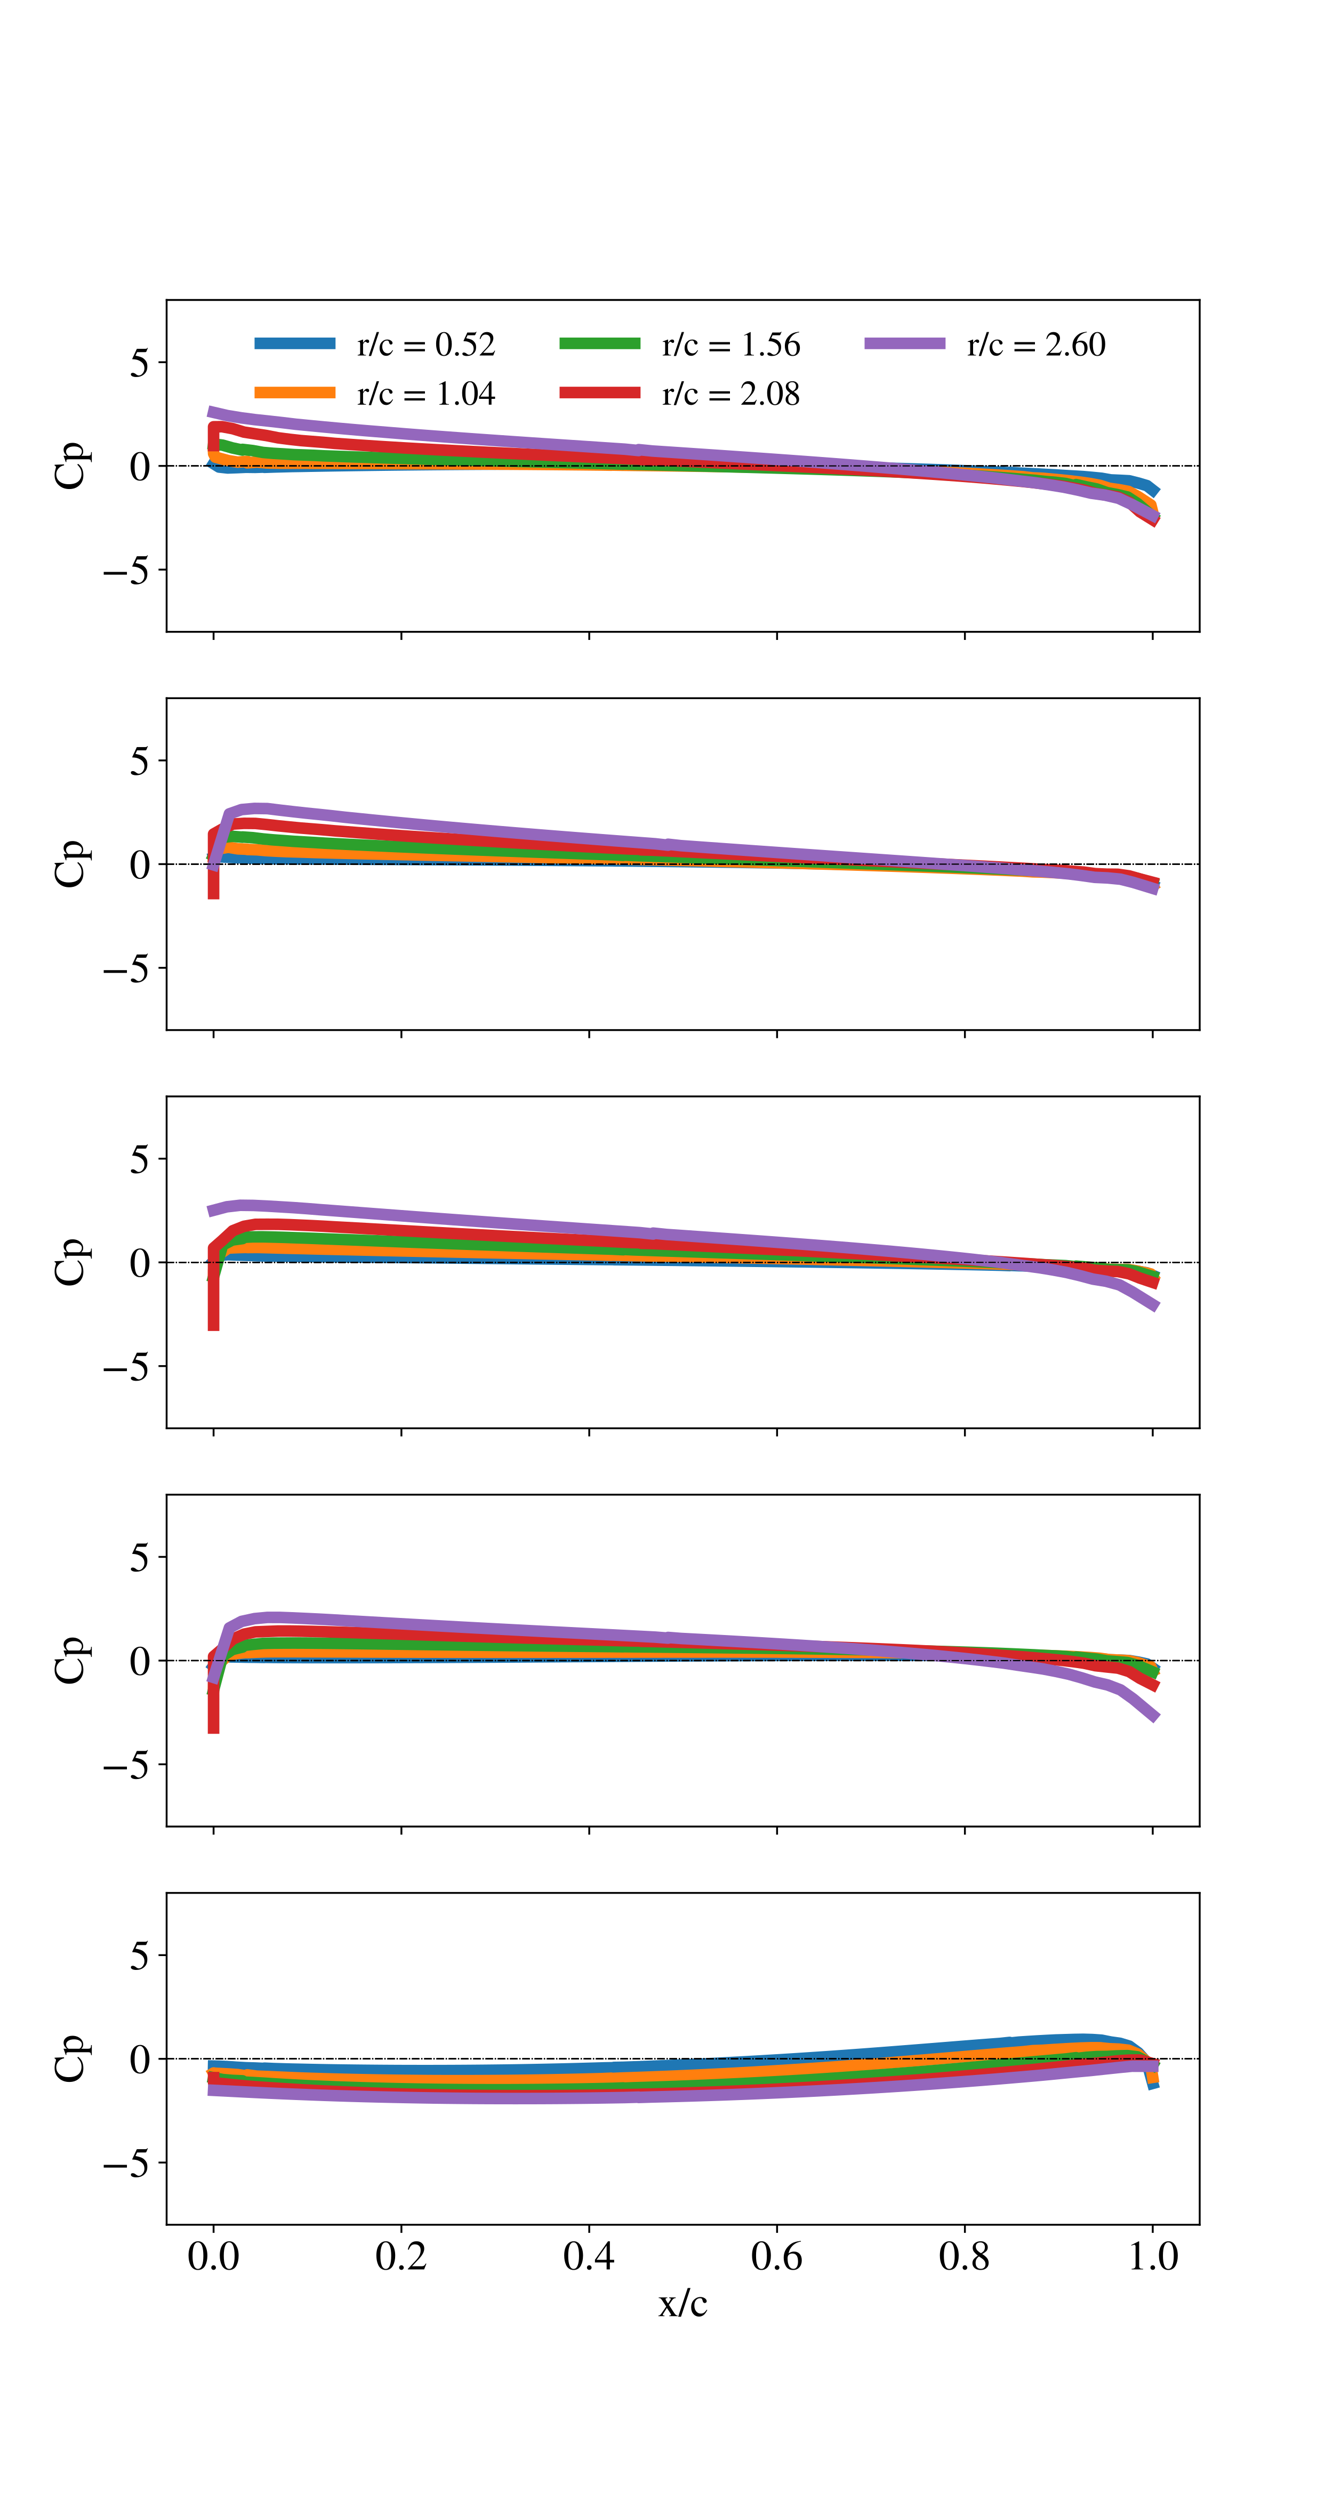 <?xml version="1.0" encoding="utf-8" standalone="no"?>
<!DOCTYPE svg PUBLIC "-//W3C//DTD SVG 1.1//EN"
  "http://www.w3.org/Graphics/SVG/1.1/DTD/svg11.dtd">
<!-- Created with matplotlib (https://matplotlib.org/) -->
<svg height="1080pt" version="1.1" viewBox="0 0 576 1080" width="576pt" xmlns="http://www.w3.org/2000/svg" xmlns:xlink="http://www.w3.org/1999/xlink">
 <defs>
  <style type="text/css">*{stroke-linecap:butt;stroke-linejoin:round;}</style>
 </defs>
 <g id="figure_1">
  <g id="patch_1">
   <path d="M 0 1080 
L 576 1080 
L 576 0 
L 0 0 
z
" style="fill:#ffffff;"/>
  </g>
  <g id="axes_1">
   <g id="patch_2">
    <path d="M 72 272.979 
L 518.4 272.979 
L 518.4 129.6 
L 72 129.6 
z
" style="fill:#ffffff;"/>
   </g>
   <g id="matplotlib.axis_1">
    <g id="xtick_1">
     <g id="line2d_1">
      <defs>
       <path d="M 0 0 
L 0 3.5 
" id="me4f476779d" style="stroke:#000000;stroke-width:0.8;"/>
      </defs>
      <g>
       <use style="fill:#ffffff;stroke:#000000;stroke-width:0.8;" x="92.291" xlink:href="#me4f476779d" y="272.979"/>
      </g>
     </g>
    </g>
    <g id="xtick_2">
     <g id="line2d_2">
      <g>
       <use style="fill:#ffffff;stroke:#000000;stroke-width:0.8;" x="173.455" xlink:href="#me4f476779d" y="272.979"/>
      </g>
     </g>
    </g>
    <g id="xtick_3">
     <g id="line2d_3">
      <g>
       <use style="fill:#ffffff;stroke:#000000;stroke-width:0.8;" x="254.618" xlink:href="#me4f476779d" y="272.979"/>
      </g>
     </g>
    </g>
    <g id="xtick_4">
     <g id="line2d_4">
      <g>
       <use style="fill:#ffffff;stroke:#000000;stroke-width:0.8;" x="335.782" xlink:href="#me4f476779d" y="272.979"/>
      </g>
     </g>
    </g>
    <g id="xtick_5">
     <g id="line2d_5">
      <g>
       <use style="fill:#ffffff;stroke:#000000;stroke-width:0.8;" x="416.945" xlink:href="#me4f476779d" y="272.979"/>
      </g>
     </g>
    </g>
    <g id="xtick_6">
     <g id="line2d_6">
      <g>
       <use style="fill:#ffffff;stroke:#000000;stroke-width:0.8;" x="498.109" xlink:href="#me4f476779d" y="272.979"/>
      </g>
     </g>
    </g>
   </g>
   <g id="matplotlib.axis_2">
    <g id="ytick_1">
     <g id="line2d_7">
      <defs>
       <path d="M 0 0 
L -3.5 0 
" id="m9ed4a0776d" style="stroke:#000000;stroke-width:0.8;"/>
      </defs>
      <g>
       <use style="fill:#ffffff;stroke:#000000;stroke-width:0.8;" x="72" xlink:href="#m9ed4a0776d" y="246.096"/>
      </g>
     </g>
     <g id="text_1">
      <!-- −5 -->
      <g transform="translate(43.67 252.242)scale(0.18 -0.18)">
       <defs>
        <path d="M 62.094 22 
L 6.406 22 
L 6.406 28.594 
L 62.094 28.594 
z
" id="STIXGeneral-Regular-8722"/>
        <path d="M 43.797 68.094 
L 40.203 59.594 
Q 39.594 58.297 37.5 58.297 
L 18.094 58.297 
L 14.094 49.797 
Q 25.094 47.703 30 45.25 
Q 34.906 42.797 39.094 37 
Q 42.594 32.203 42.594 24.297 
Q 42.594 17.094 40.25 12.188 
Q 37.906 7.297 32.797 3.5 
Q 26 -1.406 15.797 -1.406 
Q 10.094 -1.406 6.594 0.297 
Q 3.094 2 3.094 4.797 
Q 3.094 8.594 7.594 8.594 
Q 11.203 8.594 15 5.5 
Q 18.906 2.297 22.094 2.297 
Q 27.297 2.297 31.438 7.5 
Q 35.594 12.703 35.594 19.203 
Q 35.594 28.797 28.906 34.203 
Q 20.203 41.203 7.594 41.203 
Q 6.406 41.203 6.406 42 
L 6.5 42.5 
L 17.406 66.203 
L 38.094 66.203 
Q 39.797 66.203 40.75 66.703 
Q 41.703 67.203 42.906 68.797 
z
" id="STIXGeneral-Regular-53"/>
       </defs>
       <use xlink:href="#STIXGeneral-Regular-8722"/>
       <use x="68.5" xlink:href="#STIXGeneral-Regular-53"/>
      </g>
     </g>
    </g>
    <g id="ytick_2">
     <g id="line2d_8">
      <g>
       <use style="fill:#ffffff;stroke:#000000;stroke-width:0.8;" x="72" xlink:href="#m9ed4a0776d" y="201.29"/>
      </g>
     </g>
     <g id="text_2">
      <!-- 0 -->
      <g transform="translate(56 207.436)scale(0.18 -0.18)">
       <defs>
        <path d="M 47.594 33 
Q 47.594 26.297 46.297 20.344 
Q 45 14.406 42.453 9.406 
Q 39.906 4.406 35.406 1.5 
Q 30.906 -1.406 25 -1.406 
Q 18.906 -1.406 14.297 1.688 
Q 9.703 4.797 7.203 10 
Q 4.703 15.203 3.547 21.094 
Q 2.406 27 2.406 33.594 
Q 2.406 42.906 4.703 50.344 
Q 7 57.797 12.344 62.688 
Q 17.703 67.594 25.406 67.594 
Q 35.203 67.594 41.391 58 
Q 47.594 48.406 47.594 33 
z
M 38 32.5 
Q 38 48.297 34.641 56.641 
Q 31.297 65 24.797 65 
Q 18.594 65 15.297 56.594 
Q 12 48.203 12 32.906 
Q 12 17.5 15.297 9.344 
Q 18.594 1.203 25 1.203 
Q 31.297 1.203 34.641 9.344 
Q 38 17.5 38 32.5 
z
" id="STIXGeneral-Regular-48"/>
       </defs>
       <use xlink:href="#STIXGeneral-Regular-48"/>
      </g>
     </g>
    </g>
    <g id="ytick_3">
     <g id="line2d_9">
      <g>
       <use style="fill:#ffffff;stroke:#000000;stroke-width:0.8;" x="72" xlink:href="#m9ed4a0776d" y="156.484"/>
      </g>
     </g>
     <g id="text_3">
      <!-- 5 -->
      <g transform="translate(56 162.63)scale(0.18 -0.18)">
       <use xlink:href="#STIXGeneral-Regular-53"/>
      </g>
     </g>
    </g>
    <g id="text_4">
     <!-- Cp -->
     <g transform="translate(35.763 211.793)rotate(-90)scale(0.18 -0.18)">
      <defs>
       <path d="M 61.406 13.094 
L 63.297 11.297 
Q 54.406 -1.406 36 -1.406 
Q 21.5 -1.406 12.406 7.5 
Q 2.797 16.906 2.797 32.5 
Q 2.797 47.094 11.797 57.203 
Q 21.203 67.594 36.094 67.594 
Q 42.5 67.594 48 66.094 
Q 54.297 64.297 54.906 64.297 
Q 58.203 64.297 59.094 67.594 
L 61.094 67.594 
L 62 44.906 
L 59.703 44.906 
Q 58.094 52.094 54.5 56 
Q 47.406 63.594 38.406 63.594 
Q 27.297 63.594 20.844 55.438 
Q 14.406 47.297 14.406 34.094 
Q 14.406 18 21.594 10.203 
Q 28.297 3 39.406 3 
Q 46 3 50.797 5.297 
Q 55.594 7.594 61.406 13.094 
z
" id="STIXGeneral-Regular-67"/>
       <path d="M 15.906 45.797 
L 15.906 38.094 
Q 22.203 46 30.297 46 
Q 37.594 46 42.297 40 
Q 47 34 47 24.703 
Q 47 13.797 40.953 6.391 
Q 34.906 -1 26 -1 
Q 22.906 -1 20.75 -0.094 
Q 18.594 0.797 15.906 3.297 
L 15.906 -12.406 
Q 15.906 -17.094 17.5 -18.438 
Q 19.094 -19.797 24.703 -19.906 
L 24.703 -21.703 
L 0.5 -21.703 
L 0.5 -20 
Q 4.906 -19.594 6.203 -18.297 
Q 7.5 -17 7.5 -13.094 
L 7.5 33.703 
Q 7.5 37.203 6.703 38.297 
Q 5.906 39.406 3.406 39.406 
Q 1.797 39.406 0.906 39.297 
L 0.906 40.906 
Q 7.906 43 15.297 46 
z
M 15.906 33.406 
L 15.906 8.797 
Q 15.906 6.594 19.344 4.391 
Q 22.797 2.203 26.297 2.203 
Q 31.703 2.203 35.047 7.297 
Q 38.406 12.406 38.406 20.703 
Q 38.406 29.5 35.047 34.75 
Q 31.703 40 26.094 40 
Q 22.594 40 19.25 37.797 
Q 15.906 35.594 15.906 33.406 
z
" id="STIXGeneral-Regular-112"/>
      </defs>
      <use xlink:href="#STIXGeneral-Regular-67"/>
      <use x="66.7" xlink:href="#STIXGeneral-Regular-112"/>
     </g>
    </g>
   </g>
   <g id="line2d_10">
    <path clip-path="url(#p996fb7a047)" d="M 92.291 200.317 
L 94.652 201.783 
L 98.362 202.187 
L 102.314 202.054 
L 106.289 201.872 
L 110.265 201.922 
L 114.24 201.789 
L 114.24 201.9 
L 118.216 201.764 
L 122.192 201.654 
L 126.167 201.551 
L 130.143 201.488 
L 134.119 201.41 
L 138.095 201.343 
L 142.07 201.278 
L 146.046 201.215 
L 150.022 201.155 
L 153.997 201.097 
L 157.973 201.042 
L 161.949 200.99 
L 165.925 200.94 
L 169.9 200.892 
L 173.876 200.848 
L 177.852 200.806 
L 181.827 200.766 
L 185.803 200.729 
L 189.779 200.694 
L 193.755 200.661 
L 197.73 200.631 
L 201.706 200.604 
L 205.682 200.579 
L 209.657 200.558 
L 213.633 200.539 
L 217.609 200.521 
L 221.585 200.505 
L 225.56 200.491 
L 229.536 200.481 
L 233.512 200.475 
L 237.488 200.472 
L 241.463 200.472 
L 245.439 200.474 
L 249.415 200.479 
L 253.39 200.486 
L 257.366 200.496 
L 261.342 200.507 
L 265.318 200.513 
L 265.318 200.527 
L 269.293 200.536 
L 273.269 200.555 
L 277.245 200.576 
L 281.22 200.599 
L 285.196 200.625 
L 289.172 200.654 
L 293.148 200.686 
L 297.123 200.72 
L 301.099 200.757 
L 305.075 200.797 
L 309.05 200.84 
L 313.026 200.885 
L 317.002 200.934 
L 320.978 200.987 
L 324.953 201.042 
L 328.929 201.1 
L 336.88 201.228 
L 340.856 201.297 
L 344.832 201.369 
L 348.808 201.446 
L 352.783 201.526 
L 356.759 201.609 
L 360.735 201.697 
L 364.71 201.789 
L 368.686 201.884 
L 372.662 201.983 
L 376.638 202.085 
L 380.613 202.192 
L 384.589 202.303 
L 388.565 202.418 
L 392.541 202.538 
L 396.516 202.662 
L 400.492 202.791 
L 404.468 202.924 
L 408.443 203.062 
L 412.419 203.205 
L 416.395 203.354 
L 420.371 203.508 
L 424.346 203.668 
L 428.322 203.834 
L 432.298 204.007 
L 436.273 204.276 
L 436.273 204.095 
L 440.249 204.37 
L 444.225 204.564 
L 448.201 204.767 
L 452.176 204.984 
L 456.152 205.189 
L 460.128 205.452 
L 464.103 205.664 
L 468.079 205.905 
L 472.055 206.258 
L 476.031 206.644 
L 480.006 207.346 
L 483.982 207.52 
L 487.957 207.726 
L 491.908 208.716 
L 495.619 209.816 
L 498.109 211.761 
" style="fill:none;stroke:#1f77b4;stroke-linecap:square;stroke-width:5;"/>
   </g>
   <g id="line2d_11">
    <path clip-path="url(#p996fb7a047)" d="M 72 201.29 
L 518.4 201.29 
" style="fill:none;stroke:#000000;stroke-dasharray:3.2,0.8,0.5,0.8;stroke-dashoffset:0;stroke-width:0.5;"/>
   </g>
   <g id="line2d_12">
    <path clip-path="url(#p996fb7a047)" d="M 92.291 195.509 
L 92.3 195.652 
L 92.311 196.003 
L 93.044 197.493 
L 98.629 199.012 
L 102.715 199.679 
L 106.848 199.337 
L 106.848 199.97 
L 110.987 199.624 
L 115.126 200.005 
L 119.265 200.104 
L 123.404 200.151 
L 127.543 200.128 
L 131.682 200.126 
L 135.821 200.177 
L 139.96 200.178 
L 144.099 200.196 
L 148.238 200.211 
L 152.377 200.227 
L 156.516 200.242 
L 160.655 200.258 
L 164.794 200.273 
L 168.933 200.289 
L 173.072 200.306 
L 177.211 200.324 
L 181.35 200.345 
L 185.489 200.363 
L 189.628 200.379 
L 193.767 200.397 
L 197.906 200.416 
L 202.045 200.435 
L 206.184 200.457 
L 210.323 200.484 
L 214.462 200.513 
L 218.601 200.542 
L 222.74 200.572 
L 226.879 200.603 
L 231.018 200.635 
L 235.157 200.669 
L 239.296 200.704 
L 243.435 200.741 
L 247.574 200.779 
L 251.713 200.819 
L 255.852 200.861 
L 259.991 200.904 
L 264.13 200.971 
L 264.13 200.926 
L 268.269 200.994 
L 272.408 201.042 
L 276.547 201.092 
L 280.686 201.142 
L 284.825 201.195 
L 288.964 201.249 
L 293.103 201.305 
L 297.242 201.363 
L 301.381 201.422 
L 305.52 201.484 
L 309.659 201.547 
L 313.798 201.613 
L 317.937 201.68 
L 322.076 201.75 
L 326.215 201.822 
L 330.354 201.897 
L 334.493 201.975 
L 338.632 202.056 
L 342.771 202.139 
L 346.91 202.226 
L 351.049 202.316 
L 355.188 202.411 
L 359.327 202.509 
L 363.466 202.61 
L 367.605 202.716 
L 371.744 202.826 
L 375.883 202.941 
L 380.022 203.063 
L 384.161 203.189 
L 388.3 203.322 
L 392.439 203.463 
L 396.578 203.611 
L 400.717 203.767 
L 404.856 203.931 
L 408.995 204.106 
L 413.134 204.292 
L 417.273 204.488 
L 421.412 204.696 
L 425.551 204.918 
L 429.69 205.156 
L 433.829 205.41 
L 437.968 205.683 
L 442.107 205.977 
L 446.246 206.459 
L 450.385 206.63 
L 454.524 206.99 
L 458.663 207.378 
L 462.802 207.812 
L 466.941 208.326 
L 471.08 208.921 
L 475.219 209.681 
L 479.358 210.972 
L 483.497 211.563 
L 487.63 212.329 
L 491.715 214.526 
L 497.305 218.189 
L 498.109 221.388 
" style="fill:none;stroke:#ff7f0e;stroke-linecap:square;stroke-width:5;"/>
   </g>
   <g id="line2d_13">
    <path clip-path="url(#p996fb7a047)" d="M 72 201.29 
L 518.4 201.29 
" style="fill:none;stroke:#000000;stroke-dasharray:3.2,0.8,0.5,0.8;stroke-dashoffset:0;stroke-width:0.5;"/>
   </g>
   <g id="line2d_14">
    <path clip-path="url(#p996fb7a047)" d="M 92.291 191.852 
L 96.179 192.325 
L 100.366 193.516 
L 104.784 194.451 
L 104.784 194.157 
L 109.231 194.681 
L 113.678 195.48 
L 118.125 195.867 
L 122.572 196.122 
L 127.019 196.417 
L 131.467 196.579 
L 135.914 196.742 
L 140.361 196.97 
L 144.808 197.118 
L 149.255 197.28 
L 153.702 197.431 
L 158.149 197.578 
L 162.596 197.719 
L 167.043 197.854 
L 171.491 197.986 
L 175.938 198.113 
L 180.385 198.238 
L 184.832 198.36 
L 189.279 198.48 
L 193.726 198.598 
L 198.173 198.715 
L 202.62 198.83 
L 207.068 198.945 
L 211.515 199.058 
L 215.962 199.174 
L 220.409 199.289 
L 224.856 199.399 
L 229.303 199.507 
L 233.75 199.616 
L 238.197 199.723 
L 242.644 199.832 
L 247.092 199.945 
L 251.539 200.057 
L 255.986 200.168 
L 260.433 200.279 
L 264.88 200.389 
L 269.327 200.555 
L 269.327 200.444 
L 273.774 200.61 
L 278.221 200.721 
L 282.669 200.832 
L 287.116 200.944 
L 291.563 201.056 
L 296.01 201.169 
L 300.457 201.283 
L 304.904 201.398 
L 309.351 201.513 
L 313.798 201.63 
L 318.246 201.747 
L 322.693 201.866 
L 327.14 201.987 
L 331.587 202.11 
L 336.034 202.234 
L 340.481 202.36 
L 344.928 202.489 
L 349.375 202.62 
L 353.822 202.755 
L 358.27 202.893 
L 362.717 203.035 
L 367.164 203.181 
L 371.611 203.332 
L 376.058 203.488 
L 380.505 203.65 
L 384.952 203.819 
L 389.399 203.996 
L 393.847 204.181 
L 398.294 204.375 
L 402.741 204.579 
L 407.188 204.795 
L 411.635 205.024 
L 420.529 205.526 
L 424.976 205.803 
L 429.423 206.1 
L 433.871 206.419 
L 438.318 206.763 
L 442.765 207.143 
L 447.212 207.521 
L 451.659 208.006 
L 456.106 208.375 
L 460.553 208.896 
L 465 209.99 
L 465 209.356 
L 469.448 210.358 
L 473.895 211.257 
L 478.342 212.835 
L 482.789 213.668 
L 487.221 214.728 
L 491.526 217.534 
L 498.109 223.138 
" style="fill:none;stroke:#2ca02c;stroke-linecap:square;stroke-width:5;"/>
   </g>
   <g id="line2d_15">
    <path clip-path="url(#p996fb7a047)" d="M 72 201.29 
L 518.4 201.29 
" style="fill:none;stroke:#000000;stroke-dasharray:3.2,0.8,0.5,0.8;stroke-dashoffset:0;stroke-width:0.5;"/>
   </g>
   <g id="line2d_16">
    <path clip-path="url(#p996fb7a047)" d="M 92.291 192.507 
L 92.291 184.389 
L 95.954 184.353 
L 100.572 185.21 
L 105.443 186.691 
L 110.348 187.445 
L 115.252 188.194 
L 120.156 189.16 
L 125.06 189.796 
L 129.964 190.341 
L 134.868 190.727 
L 139.772 191.115 
L 144.677 191.566 
L 149.581 191.903 
L 154.485 192.252 
L 159.389 192.579 
L 164.293 192.895 
L 169.197 193.198 
L 174.101 193.49 
L 179.005 193.773 
L 183.91 194.047 
L 188.814 194.313 
L 193.718 194.572 
L 198.622 194.826 
L 203.526 195.074 
L 208.43 195.318 
L 213.334 195.558 
L 218.238 195.794 
L 223.143 196.027 
L 228.047 196.257 
L 232.951 196.485 
L 237.855 196.711 
L 242.759 196.934 
L 247.663 197.157 
L 252.567 197.378 
L 257.471 197.598 
L 262.376 197.817 
L 267.28 198.035 
L 272.184 198.254 
L 277.088 198.363 
L 277.088 198.581 
L 281.992 198.69 
L 286.896 198.909 
L 291.8 199.129 
L 296.705 199.349 
L 301.609 199.57 
L 306.513 199.792 
L 311.417 200.015 
L 316.321 200.24 
L 321.225 200.467 
L 326.129 200.696 
L 331.033 200.927 
L 335.938 201.16 
L 340.842 201.396 
L 345.746 201.635 
L 350.65 201.878 
L 355.554 202.125 
L 360.458 202.376 
L 365.362 202.632 
L 370.266 202.895 
L 375.171 203.163 
L 380.075 203.439 
L 384.979 203.723 
L 389.883 204.016 
L 394.787 204.318 
L 399.691 204.632 
L 404.595 204.958 
L 409.5 205.298 
L 414.404 205.653 
L 419.308 206.026 
L 424.212 206.418 
L 429.116 206.832 
L 434.02 207.272 
L 438.924 207.739 
L 443.828 208.221 
L 448.733 208.766 
L 453.637 209.328 
L 458.541 209.985 
L 463.445 210.782 
L 468.349 211.72 
L 473.253 213.169 
L 478.157 213.932 
L 483.061 214.74 
L 487.934 216.934 
L 492.556 221.116 
L 498.109 224.561 
" style="fill:none;stroke:#d62728;stroke-linecap:square;stroke-width:5;"/>
   </g>
   <g id="line2d_17">
    <path clip-path="url(#p996fb7a047)" d="M 72 201.29 
L 518.4 201.29 
" style="fill:none;stroke:#000000;stroke-dasharray:3.2,0.8,0.5,0.8;stroke-dashoffset:0;stroke-width:0.5;"/>
   </g>
   <g id="line2d_18">
    <path clip-path="url(#p996fb7a047)" d="M 92.291 178.176 
L 98.216 179.552 
L 104.141 180.516 
L 110.066 181.3 
L 115.991 181.924 
L 121.916 182.588 
L 127.841 183.299 
L 133.766 183.875 
L 139.691 184.442 
L 145.617 184.987 
L 151.542 185.513 
L 157.467 186.022 
L 175.242 187.464 
L 181.167 187.92 
L 187.092 188.367 
L 193.017 188.806 
L 198.942 189.236 
L 204.867 189.66 
L 210.792 190.077 
L 216.717 190.489 
L 222.642 190.896 
L 228.567 191.3 
L 234.492 191.701 
L 240.418 192.1 
L 246.343 192.496 
L 252.268 192.891 
L 258.193 193.285 
L 264.118 193.677 
L 270.043 194.07 
L 275.968 194.659 
L 275.968 194.267 
L 281.893 194.856 
L 287.818 195.25 
L 293.743 195.646 
L 299.668 196.044 
L 305.593 196.444 
L 311.518 196.847 
L 317.443 197.253 
L 323.368 197.662 
L 329.294 198.076 
L 335.219 198.495 
L 341.144 198.919 
L 347.069 199.349 
L 352.994 199.785 
L 358.919 200.229 
L 364.844 200.682 
L 370.769 201.143 
L 376.694 201.614 
L 382.619 202.097 
L 388.544 202.592 
L 394.469 203.101 
L 400.394 203.626 
L 406.319 204.168 
L 412.244 204.729 
L 418.17 205.312 
L 424.095 205.919 
L 430.02 206.526 
L 435.945 207.245 
L 441.87 207.936 
L 447.795 208.65 
L 453.72 209.523 
L 459.645 210.48 
L 465.57 211.702 
L 471.495 213.089 
L 471.495 213.089 
L 477.42 213.907 
L 477.42 213.907 
L 483.329 215.275 
L 483.329 215.275 
L 489.102 217.974 
L 489.102 217.974 
L 498.109 222.726 
L 498.109 222.726 
" style="fill:none;stroke:#9467bd;stroke-linecap:square;stroke-width:5;"/>
   </g>
   <g id="line2d_19">
    <path clip-path="url(#p996fb7a047)" d="M 72 201.29 
L 518.4 201.29 
" style="fill:none;stroke:#000000;stroke-dasharray:3.2,0.8,0.5,0.8;stroke-dashoffset:0;stroke-width:0.5;"/>
   </g>
   <g id="patch_3">
    <path d="M 72 272.979 
L 72 129.6 
" style="fill:none;stroke:#000000;stroke-linecap:square;stroke-linejoin:miter;stroke-width:0.8;"/>
   </g>
   <g id="patch_4">
    <path d="M 518.4 272.979 
L 518.4 129.6 
" style="fill:none;stroke:#000000;stroke-linecap:square;stroke-linejoin:miter;stroke-width:0.8;"/>
   </g>
   <g id="patch_5">
    <path d="M 72 272.979 
L 518.4 272.979 
" style="fill:none;stroke:#000000;stroke-linecap:square;stroke-linejoin:miter;stroke-width:0.8;"/>
   </g>
   <g id="patch_6">
    <path d="M 72 129.6 
L 518.4 129.6 
" style="fill:none;stroke:#000000;stroke-linecap:square;stroke-linejoin:miter;stroke-width:0.8;"/>
   </g>
   <g id="legend_1">
    <g id="line2d_20">
     <path d="M 112.498 148.343 
L 142.486 148.343 
" style="fill:none;stroke:#1f77b4;stroke-linecap:square;stroke-width:5;"/>
    </g>
    <g id="line2d_21"/>
    <g id="text_5">
     <!-- r/c = 0.52 -->
     <g transform="translate(154.481 153.59)scale(0.15 -0.15)">
      <defs>
       <path d="M 16 45.797 
L 16 36.594 
Q 19.797 42 22.344 44 
Q 24.906 46 28 46 
Q 30.594 46 32.047 44.594 
Q 33.5 43.203 33.5 40.703 
Q 33.5 38.594 32.453 37.391 
Q 31.406 36.203 29.594 36.203 
Q 27.703 36.203 25.594 38.203 
Q 24 39.703 23 39.703 
Q 20.906 39.703 18.453 36.797 
Q 16 33.906 16 31.5 
L 16 9 
Q 16 4.703 17.703 3.203 
Q 19.406 1.703 24.5 1.5 
L 24.5 0 
L 0.5 0 
L 0.5 1.5 
Q 5.297 2.406 6.438 3.5 
Q 7.594 4.594 7.594 8.406 
L 7.594 33.406 
Q 7.594 36.703 6.844 38.047 
Q 6.094 39.406 4.203 39.406 
Q 2.594 39.406 0.703 39 
L 0.703 40.594 
Q 7 42.594 15.5 46 
z
" id="STIXGeneral-Regular-114"/>
       <path d="M 28.703 67.594 
L 5.906 -1.406 
L -0.906 -1.406 
L 22 67.594 
z
" id="STIXGeneral-Regular-47"/>
       <path d="M 39.797 15.594 
L 41.203 14.703 
Q 36.906 6.297 33 3.203 
Q 27.906 -1 21.5 -1 
Q 13.203 -1 7.844 5.25 
Q 2.5 11.5 2.5 21.203 
Q 2.5 33.906 10.906 40.906 
Q 17.094 46 24.406 46 
Q 30.703 46 35.25 42.953 
Q 39.797 39.906 39.797 35.703 
Q 39.797 34 38.391 32.75 
Q 37 31.5 35.094 31.5 
Q 31.594 31.5 30.297 36.094 
L 29.703 38.297 
Q 28.906 41.094 27.703 42.094 
Q 26.5 43.094 23.797 43.094 
Q 17.703 43.094 13.953 38.297 
Q 10.203 33.5 10.203 25.703 
Q 10.203 17.094 14.5 11.641 
Q 18.797 6.203 25.703 6.203 
Q 30 6.203 33.094 8.25 
Q 36.203 10.297 39.797 15.594 
z
" id="STIXGeneral-Regular-99"/>
       <path id="STIXGeneral-Regular-32"/>
       <path d="M 63.703 32 
L 4.797 32 
L 4.797 38.594 
L 63.703 38.594 
z
M 63.703 12 
L 4.797 12 
L 4.797 18.594 
L 63.703 18.594 
z
" id="STIXGeneral-Regular-61"/>
       <path d="M 18.094 4.297 
Q 18.094 2.094 16.438 0.5 
Q 14.797 -1.094 12.5 -1.094 
Q 10.203 -1.094 8.594 0.5 
Q 7 2.094 7 4.391 
Q 7 6.703 8.641 8.344 
Q 10.297 10 12.594 10 
Q 14.797 10 16.438 8.297 
Q 18.094 6.594 18.094 4.297 
z
" id="STIXGeneral-Regular-46"/>
       <path d="M 47.406 13.703 
L 42 0 
L 2.906 0 
L 2.906 1.203 
L 20.703 20.094 
Q 27.703 27.406 30.703 33.5 
Q 33.703 39.594 33.703 46.094 
Q 33.703 52.797 30 56.5 
Q 26.297 60.203 19.797 60.203 
Q 14.406 60.203 11.25 57.391 
Q 8.094 54.594 5.094 47.203 
L 3 47.703 
Q 4.703 57 9.844 62.297 
Q 15 67.594 23.797 67.594 
Q 32.094 67.594 37.188 62.594 
Q 42.297 57.594 42.297 50 
Q 42.297 38.703 29.5 25.203 
L 13 7.594 
L 36.406 7.594 
Q 39.703 7.594 41.641 8.891 
Q 43.594 10.203 46 14.297 
z
" id="STIXGeneral-Regular-50"/>
      </defs>
      <use xlink:href="#STIXGeneral-Regular-114"/>
      <use x="33.3" xlink:href="#STIXGeneral-Regular-47"/>
      <use x="61.1" xlink:href="#STIXGeneral-Regular-99"/>
      <use x="105.5" xlink:href="#STIXGeneral-Regular-32"/>
      <use x="130.5" xlink:href="#STIXGeneral-Regular-61"/>
      <use x="199" xlink:href="#STIXGeneral-Regular-32"/>
      <use x="224" xlink:href="#STIXGeneral-Regular-48"/>
      <use x="274" xlink:href="#STIXGeneral-Regular-46"/>
      <use x="299" xlink:href="#STIXGeneral-Regular-53"/>
      <use x="349" xlink:href="#STIXGeneral-Regular-50"/>
     </g>
    </g>
    <g id="line2d_22">
     <path d="M 112.498 169.589 
L 142.486 169.589 
" style="fill:none;stroke:#ff7f0e;stroke-linecap:square;stroke-width:5;"/>
    </g>
    <g id="line2d_23"/>
    <g id="text_6">
     <!-- r/c = 1.04 -->
     <g transform="translate(154.481 174.837)scale(0.15 -0.15)">
      <defs>
       <path d="M 39.406 0 
L 11.797 0 
L 11.797 1.5 
Q 17.297 1.797 19.297 3.547 
Q 21.297 5.297 21.297 9.5 
L 21.297 54.406 
Q 21.297 59.297 18.297 59.297 
Q 16.906 59.297 13.797 58.094 
L 11.094 57.094 
L 11.094 58.5 
L 29 67.594 
L 29.906 67.297 
L 29.906 7.594 
Q 29.906 4.297 31.906 2.891 
Q 33.906 1.5 39.406 1.5 
z
" id="STIXGeneral-Regular-49"/>
       <path d="M 47.297 16.703 
L 37 16.703 
L 37 0 
L 29.203 0 
L 29.203 16.703 
L 1.203 16.703 
L 1.203 23.094 
L 32.594 67.594 
L 37 67.594 
L 37 23.094 
L 47.297 23.094 
z
M 29.203 23.094 
L 29.203 57.406 
L 5.203 23.094 
z
" id="STIXGeneral-Regular-52"/>
      </defs>
      <use xlink:href="#STIXGeneral-Regular-114"/>
      <use x="33.3" xlink:href="#STIXGeneral-Regular-47"/>
      <use x="61.1" xlink:href="#STIXGeneral-Regular-99"/>
      <use x="105.5" xlink:href="#STIXGeneral-Regular-32"/>
      <use x="130.5" xlink:href="#STIXGeneral-Regular-61"/>
      <use x="199" xlink:href="#STIXGeneral-Regular-32"/>
      <use x="224" xlink:href="#STIXGeneral-Regular-49"/>
      <use x="274" xlink:href="#STIXGeneral-Regular-46"/>
      <use x="299" xlink:href="#STIXGeneral-Regular-48"/>
      <use x="349" xlink:href="#STIXGeneral-Regular-52"/>
     </g>
    </g>
    <g id="line2d_24">
     <path d="M 244.295 148.343 
L 274.283 148.343 
" style="fill:none;stroke:#2ca02c;stroke-linecap:square;stroke-width:5;"/>
    </g>
    <g id="line2d_25"/>
    <g id="text_7">
     <!-- r/c = 1.56 -->
     <g transform="translate(286.279 153.59)scale(0.15 -0.15)">
      <defs>
       <path d="M 44.594 68.406 
L 44.797 66.797 
Q 33 64.906 25.094 57.25 
Q 17.203 49.594 15.203 38.297 
Q 21 42.797 27.906 42.797 
Q 36.703 42.797 41.75 37.188 
Q 46.797 31.594 46.797 21.906 
Q 46.797 12.094 41.703 5.906 
Q 35.797 -1.406 25.797 -1.406 
Q 13.594 -1.406 8.094 8.703 
Q 3.406 17.297 3.406 27.906 
Q 3.406 44.297 14.297 55.5 
Q 20.5 61.906 27.047 64.547 
Q 33.594 67.203 44.594 68.406 
z
M 37.797 18.797 
Q 37.797 38.203 24.297 38.203 
Q 19.297 38.203 16 35.547 
Q 12.703 32.906 12.703 26.594 
Q 12.703 14.906 16.344 8.156 
Q 20 1.406 26.906 1.406 
Q 32.203 1.406 35 6.156 
Q 37.797 10.906 37.797 18.797 
z
" id="STIXGeneral-Regular-54"/>
      </defs>
      <use xlink:href="#STIXGeneral-Regular-114"/>
      <use x="33.3" xlink:href="#STIXGeneral-Regular-47"/>
      <use x="61.1" xlink:href="#STIXGeneral-Regular-99"/>
      <use x="105.5" xlink:href="#STIXGeneral-Regular-32"/>
      <use x="130.5" xlink:href="#STIXGeneral-Regular-61"/>
      <use x="199" xlink:href="#STIXGeneral-Regular-32"/>
      <use x="224" xlink:href="#STIXGeneral-Regular-49"/>
      <use x="274" xlink:href="#STIXGeneral-Regular-46"/>
      <use x="299" xlink:href="#STIXGeneral-Regular-53"/>
      <use x="349" xlink:href="#STIXGeneral-Regular-54"/>
     </g>
    </g>
    <g id="line2d_26">
     <path d="M 244.295 169.589 
L 274.283 169.589 
" style="fill:none;stroke:#d62728;stroke-linecap:square;stroke-width:5;"/>
    </g>
    <g id="line2d_27"/>
    <g id="text_8">
     <!-- r/c = 2.08 -->
     <g transform="translate(286.279 174.837)scale(0.15 -0.15)">
      <defs>
       <path d="M 44.5 15.5 
Q 44.5 7.797 39.141 3.188 
Q 33.797 -1.406 24.797 -1.406 
Q 16.406 -1.406 11 3.188 
Q 5.594 7.797 5.594 14.906 
Q 5.594 20.203 8.188 23.953 
Q 10.797 27.703 18.594 33.203 
Q 11.094 39.406 8.641 43.203 
Q 6.203 47 6.203 52 
Q 6.203 59.094 11.641 63.344 
Q 17.094 67.594 25.594 67.594 
Q 32.906 67.594 37.656 63.438 
Q 42.406 59.297 42.406 53.297 
Q 42.406 47.797 39.547 44.5 
Q 36.703 41.203 29 37.094 
Q 38 31.094 41.25 26.391 
Q 44.5 21.703 44.5 15.5 
z
M 35.5 53.297 
Q 35.5 58.5 32.594 61.641 
Q 29.703 64.797 24.594 64.797 
Q 19.5 64.797 16.547 62.141 
Q 13.594 59.5 13.594 54.891 
Q 13.594 50.297 16.547 46.547 
Q 19.5 42.797 26.094 38.906 
Q 31.203 41.906 33.344 45.25 
Q 35.5 48.594 35.5 53.297 
z
M 27.094 27.203 
L 21.203 31.203 
Q 16.797 27.594 15 24.141 
Q 13.203 20.703 13.203 15.797 
Q 13.203 9 16.641 5.203 
Q 20.094 1.406 25.906 1.406 
Q 30.797 1.406 33.844 4.453 
Q 36.906 7.5 36.906 12.406 
Q 36.906 16.906 34.594 20.297 
Q 32.297 23.703 27.094 27.203 
z
" id="STIXGeneral-Regular-56"/>
      </defs>
      <use xlink:href="#STIXGeneral-Regular-114"/>
      <use x="33.3" xlink:href="#STIXGeneral-Regular-47"/>
      <use x="61.1" xlink:href="#STIXGeneral-Regular-99"/>
      <use x="105.5" xlink:href="#STIXGeneral-Regular-32"/>
      <use x="130.5" xlink:href="#STIXGeneral-Regular-61"/>
      <use x="199" xlink:href="#STIXGeneral-Regular-32"/>
      <use x="224" xlink:href="#STIXGeneral-Regular-50"/>
      <use x="274" xlink:href="#STIXGeneral-Regular-46"/>
      <use x="299" xlink:href="#STIXGeneral-Regular-48"/>
      <use x="349" xlink:href="#STIXGeneral-Regular-56"/>
     </g>
    </g>
    <g id="line2d_28">
     <path d="M 376.093 148.343 
L 406.081 148.343 
" style="fill:none;stroke:#9467bd;stroke-linecap:square;stroke-width:5;"/>
    </g>
    <g id="line2d_29"/>
    <g id="text_9">
     <!-- r/c = 2.60 -->
     <g transform="translate(418.076 153.59)scale(0.15 -0.15)">
      <use xlink:href="#STIXGeneral-Regular-114"/>
      <use x="33.3" xlink:href="#STIXGeneral-Regular-47"/>
      <use x="61.1" xlink:href="#STIXGeneral-Regular-99"/>
      <use x="105.5" xlink:href="#STIXGeneral-Regular-32"/>
      <use x="130.5" xlink:href="#STIXGeneral-Regular-61"/>
      <use x="199" xlink:href="#STIXGeneral-Regular-32"/>
      <use x="224" xlink:href="#STIXGeneral-Regular-50"/>
      <use x="274" xlink:href="#STIXGeneral-Regular-46"/>
      <use x="299" xlink:href="#STIXGeneral-Regular-54"/>
      <use x="349" xlink:href="#STIXGeneral-Regular-48"/>
     </g>
    </g>
   </g>
  </g>
  <g id="axes_2">
   <g id="patch_7">
    <path d="M 72 445.034 
L 518.4 445.034 
L 518.4 301.655 
L 72 301.655 
z
" style="fill:#ffffff;"/>
   </g>
   <g id="matplotlib.axis_3">
    <g id="xtick_7">
     <g id="line2d_30">
      <g>
       <use style="fill:#ffffff;stroke:#000000;stroke-width:0.8;" x="92.291" xlink:href="#me4f476779d" y="445.034"/>
      </g>
     </g>
    </g>
    <g id="xtick_8">
     <g id="line2d_31">
      <g>
       <use style="fill:#ffffff;stroke:#000000;stroke-width:0.8;" x="173.455" xlink:href="#me4f476779d" y="445.034"/>
      </g>
     </g>
    </g>
    <g id="xtick_9">
     <g id="line2d_32">
      <g>
       <use style="fill:#ffffff;stroke:#000000;stroke-width:0.8;" x="254.618" xlink:href="#me4f476779d" y="445.034"/>
      </g>
     </g>
    </g>
    <g id="xtick_10">
     <g id="line2d_33">
      <g>
       <use style="fill:#ffffff;stroke:#000000;stroke-width:0.8;" x="335.782" xlink:href="#me4f476779d" y="445.034"/>
      </g>
     </g>
    </g>
    <g id="xtick_11">
     <g id="line2d_34">
      <g>
       <use style="fill:#ffffff;stroke:#000000;stroke-width:0.8;" x="416.945" xlink:href="#me4f476779d" y="445.034"/>
      </g>
     </g>
    </g>
    <g id="xtick_12">
     <g id="line2d_35">
      <g>
       <use style="fill:#ffffff;stroke:#000000;stroke-width:0.8;" x="498.109" xlink:href="#me4f476779d" y="445.034"/>
      </g>
     </g>
    </g>
   </g>
   <g id="matplotlib.axis_4">
    <g id="ytick_4">
     <g id="line2d_36">
      <g>
       <use style="fill:#ffffff;stroke:#000000;stroke-width:0.8;" x="72" xlink:href="#m9ed4a0776d" y="418.151"/>
      </g>
     </g>
     <g id="text_10">
      <!-- −5 -->
      <g transform="translate(43.67 424.298)scale(0.18 -0.18)">
       <use xlink:href="#STIXGeneral-Regular-8722"/>
       <use x="68.5" xlink:href="#STIXGeneral-Regular-53"/>
      </g>
     </g>
    </g>
    <g id="ytick_5">
     <g id="line2d_37">
      <g>
       <use style="fill:#ffffff;stroke:#000000;stroke-width:0.8;" x="72" xlink:href="#m9ed4a0776d" y="373.345"/>
      </g>
     </g>
     <g id="text_11">
      <!-- 0 -->
      <g transform="translate(56 379.492)scale(0.18 -0.18)">
       <use xlink:href="#STIXGeneral-Regular-48"/>
      </g>
     </g>
    </g>
    <g id="ytick_6">
     <g id="line2d_38">
      <g>
       <use style="fill:#ffffff;stroke:#000000;stroke-width:0.8;" x="72" xlink:href="#m9ed4a0776d" y="328.539"/>
      </g>
     </g>
     <g id="text_12">
      <!-- 5 -->
      <g transform="translate(56 334.686)scale(0.18 -0.18)">
       <use xlink:href="#STIXGeneral-Regular-53"/>
      </g>
     </g>
    </g>
    <g id="text_13">
     <!-- Cp -->
     <g transform="translate(35.763 383.848)rotate(-90)scale(0.18 -0.18)">
      <use xlink:href="#STIXGeneral-Regular-67"/>
      <use x="66.7" xlink:href="#STIXGeneral-Regular-112"/>
     </g>
    </g>
   </g>
   <g id="line2d_39">
    <path clip-path="url(#pff2eaf2516)" d="M 92.291 370.728 
L 94.652 370.178 
L 98.362 370.357 
L 102.314 370.578 
L 106.289 370.68 
L 110.265 370.859 
L 114.24 370.971 
L 114.24 370.919 
L 118.216 371.003 
L 122.192 371.029 
L 126.167 371.056 
L 130.143 371.096 
L 134.119 371.118 
L 138.095 371.141 
L 142.07 371.163 
L 146.046 371.184 
L 150.022 371.205 
L 153.997 371.225 
L 157.973 371.245 
L 161.949 371.264 
L 165.925 371.283 
L 169.9 371.302 
L 173.876 371.322 
L 177.852 371.341 
L 181.827 371.361 
L 185.803 371.381 
L 189.779 371.401 
L 193.755 371.422 
L 197.73 371.443 
L 201.706 371.465 
L 205.682 371.488 
L 209.657 371.512 
L 213.633 371.536 
L 217.609 371.561 
L 221.585 371.586 
L 225.56 371.612 
L 229.536 371.639 
L 233.512 371.667 
L 237.488 371.697 
L 241.463 371.728 
L 245.439 371.759 
L 249.415 371.792 
L 253.39 371.825 
L 257.366 371.86 
L 261.342 371.895 
L 265.318 371.914 
L 265.318 371.951 
L 269.293 371.97 
L 273.269 372.009 
L 277.245 372.05 
L 281.22 372.092 
L 285.196 372.135 
L 289.172 372.179 
L 293.148 372.225 
L 297.123 372.273 
L 301.099 372.322 
L 305.075 372.373 
L 309.05 372.426 
L 313.026 372.48 
L 317.002 372.536 
L 320.978 372.595 
L 324.953 372.655 
L 328.929 372.718 
L 336.88 372.85 
L 340.856 372.92 
L 344.832 372.993 
L 348.808 373.069 
L 352.783 373.148 
L 356.759 373.229 
L 360.735 373.314 
L 364.71 373.402 
L 368.686 373.494 
L 372.662 373.59 
L 376.638 373.689 
L 380.613 373.792 
L 384.589 373.9 
L 388.565 374.012 
L 392.541 374.129 
L 396.516 374.251 
L 400.492 374.378 
L 404.468 374.511 
L 408.443 374.649 
L 412.419 374.794 
L 416.395 374.944 
L 420.371 375.101 
L 424.346 375.264 
L 428.322 375.435 
L 432.298 375.613 
L 436.273 375.893 
L 436.273 375.704 
L 440.249 375.992 
L 444.225 376.195 
L 448.201 376.405 
L 452.176 376.631 
L 456.152 376.836 
L 460.128 377.112 
L 464.103 377.334 
L 468.079 377.577 
L 472.055 377.929 
L 476.031 378.293 
L 480.006 379.052 
L 483.982 379.165 
L 487.957 379.243 
L 491.908 380.203 
L 495.619 381.069 
L 498.109 382.372 
" style="fill:none;stroke:#1f77b4;stroke-linecap:square;stroke-width:5;"/>
   </g>
   <g id="line2d_40">
    <path clip-path="url(#pff2eaf2516)" d="M 72 373.345 
L 518.4 373.345 
" style="fill:none;stroke:#000000;stroke-dasharray:3.2,0.8,0.5,0.8;stroke-dashoffset:0;stroke-width:0.5;"/>
   </g>
   <g id="line2d_41">
    <path clip-path="url(#pff2eaf2516)" d="M 92.291 370.133 
L 92.3 369.957 
L 92.311 369.331 
L 93.044 367.016 
L 98.629 366.044 
L 102.715 366.731 
L 106.848 366.916 
L 106.848 367.021 
L 110.987 367.147 
L 115.126 367.521 
L 119.265 367.748 
L 123.404 367.931 
L 127.543 368.051 
L 131.682 368.174 
L 135.821 368.322 
L 139.96 368.428 
L 144.099 368.54 
L 148.238 368.645 
L 152.377 368.746 
L 156.516 368.845 
L 160.655 368.94 
L 164.794 369.033 
L 168.933 369.123 
L 173.072 369.212 
L 177.211 369.3 
L 181.35 369.387 
L 185.489 369.472 
L 189.628 369.555 
L 193.767 369.638 
L 197.906 369.72 
L 202.045 369.802 
L 206.184 369.884 
L 210.323 369.968 
L 214.462 370.05 
L 218.601 370.132 
L 222.74 370.214 
L 226.879 370.296 
L 231.018 370.379 
L 235.157 370.462 
L 239.296 370.545 
L 243.435 370.629 
L 247.574 370.713 
L 251.713 370.799 
L 255.852 370.884 
L 259.991 370.971 
L 264.13 371.102 
L 264.13 371.015 
L 268.269 371.147 
L 272.408 371.236 
L 276.547 371.326 
L 280.686 371.418 
L 284.825 371.51 
L 288.964 371.603 
L 293.103 371.698 
L 297.242 371.793 
L 301.381 371.89 
L 305.52 371.988 
L 309.659 372.088 
L 313.798 372.189 
L 317.937 372.292 
L 322.076 372.396 
L 326.215 372.501 
L 330.354 372.609 
L 334.493 372.717 
L 338.632 372.828 
L 342.771 372.941 
L 346.91 373.055 
L 351.049 373.171 
L 355.188 373.289 
L 359.327 373.409 
L 363.466 373.531 
L 367.605 373.655 
L 371.744 373.781 
L 375.883 373.909 
L 380.022 374.039 
L 384.161 374.172 
L 388.3 374.308 
L 392.439 374.446 
L 396.578 374.587 
L 400.717 374.731 
L 404.856 374.878 
L 408.995 375.029 
L 413.134 375.182 
L 417.273 375.34 
L 421.412 375.501 
L 425.551 375.667 
L 429.69 375.837 
L 433.829 376.012 
L 437.968 376.192 
L 442.107 376.378 
L 446.246 376.669 
L 450.385 376.766 
L 454.524 376.969 
L 458.663 377.19 
L 462.802 377.404 
L 466.941 377.639 
L 471.08 377.912 
L 475.219 378.254 
L 479.358 378.949 
L 483.497 379.031 
L 487.63 379.067 
L 491.715 379.956 
L 497.305 381.391 
L 498.109 382.665 
" style="fill:none;stroke:#ff7f0e;stroke-linecap:square;stroke-width:5;"/>
   </g>
   <g id="line2d_42">
    <path clip-path="url(#pff2eaf2516)" d="M 72 373.345 
L 518.4 373.345 
" style="fill:none;stroke:#000000;stroke-dasharray:3.2,0.8,0.5,0.8;stroke-dashoffset:0;stroke-width:0.5;"/>
   </g>
   <g id="line2d_43">
    <path clip-path="url(#pff2eaf2516)" d="M 92.291 369.725 
L 96.179 361.786 
L 100.366 361.338 
L 104.784 361.703 
L 104.784 361.61 
L 109.231 361.922 
L 113.678 362.464 
L 118.125 362.867 
L 122.572 363.183 
L 127.019 363.512 
L 131.467 363.763 
L 135.914 364.01 
L 140.361 364.291 
L 144.808 364.517 
L 149.255 364.747 
L 153.702 364.966 
L 158.149 365.18 
L 162.596 365.388 
L 167.043 365.59 
L 171.491 365.787 
L 175.938 365.98 
L 180.385 366.169 
L 184.832 366.354 
L 189.279 366.535 
L 193.726 366.714 
L 198.173 366.89 
L 202.62 367.063 
L 207.068 367.235 
L 211.515 367.404 
L 215.962 367.574 
L 220.409 367.743 
L 224.856 367.905 
L 229.303 368.067 
L 233.75 368.228 
L 238.197 368.387 
L 242.644 368.546 
L 247.092 368.705 
L 251.539 368.863 
L 255.986 369.02 
L 260.433 369.176 
L 264.88 369.331 
L 269.327 369.563 
L 269.327 369.409 
L 273.774 369.641 
L 278.221 369.795 
L 282.669 369.949 
L 287.116 370.103 
L 291.563 370.257 
L 296.01 370.411 
L 300.457 370.565 
L 304.904 370.719 
L 309.351 370.873 
L 313.798 371.027 
L 318.246 371.182 
L 322.693 371.337 
L 327.14 371.492 
L 331.587 371.648 
L 336.034 371.804 
L 340.481 371.96 
L 344.928 372.117 
L 349.375 372.274 
L 353.822 372.432 
L 358.27 372.591 
L 362.717 372.75 
L 367.164 372.91 
L 371.611 373.072 
L 376.058 373.235 
L 380.505 373.399 
L 384.952 373.564 
L 389.399 373.731 
L 393.847 373.9 
L 398.294 374.071 
L 402.741 374.245 
L 407.188 374.42 
L 411.635 374.599 
L 420.529 374.964 
L 424.976 375.152 
L 429.423 375.344 
L 433.871 375.541 
L 438.318 375.742 
L 442.765 375.953 
L 447.212 376.146 
L 451.659 376.419 
L 456.106 376.604 
L 460.553 376.803 
L 465 377.283 
L 465 377.008 
L 469.448 377.398 
L 473.895 377.729 
L 478.342 378.445 
L 482.789 378.55 
L 487.221 378.604 
L 491.526 379.498 
L 498.109 381.491 
" style="fill:none;stroke:#2ca02c;stroke-linecap:square;stroke-width:5;"/>
   </g>
   <g id="line2d_44">
    <path clip-path="url(#pff2eaf2516)" d="M 72 373.345 
L 518.4 373.345 
" style="fill:none;stroke:#000000;stroke-dasharray:3.2,0.8,0.5,0.8;stroke-dashoffset:0;stroke-width:0.5;"/>
   </g>
   <g id="line2d_45">
    <path clip-path="url(#pff2eaf2516)" d="M 92.291 386.056 
L 92.291 360.331 
L 95.954 358.264 
L 100.572 356.029 
L 105.443 355.719 
L 110.348 355.763 
L 115.252 356.238 
L 120.156 356.796 
L 125.06 357.279 
L 129.964 357.746 
L 134.868 358.133 
L 139.772 358.531 
L 144.677 358.971 
L 149.581 359.34 
L 154.485 359.716 
L 159.389 360.078 
L 164.293 360.433 
L 169.197 360.779 
L 174.101 361.117 
L 179.005 361.448 
L 183.91 361.772 
L 188.814 362.089 
L 193.718 362.4 
L 198.622 362.706 
L 203.526 363.006 
L 208.43 363.302 
L 213.334 363.593 
L 218.238 363.879 
L 223.143 364.162 
L 228.047 364.441 
L 232.951 364.716 
L 237.855 364.988 
L 242.759 365.257 
L 247.663 365.522 
L 252.567 365.785 
L 257.471 366.046 
L 262.376 366.303 
L 267.28 366.559 
L 272.184 366.812 
L 277.088 366.939 
L 277.088 367.188 
L 281.992 367.313 
L 286.896 367.56 
L 291.8 367.806 
L 296.705 368.05 
L 301.609 368.293 
L 306.513 368.535 
L 311.417 368.775 
L 316.321 369.014 
L 321.225 369.251 
L 326.129 369.488 
L 331.033 369.724 
L 335.938 369.958 
L 340.842 370.192 
L 345.746 370.425 
L 350.65 370.658 
L 355.554 370.89 
L 360.458 371.122 
L 365.362 371.353 
L 370.266 371.585 
L 375.171 371.817 
L 380.075 372.049 
L 384.979 372.282 
L 389.883 372.516 
L 394.787 372.751 
L 399.691 372.986 
L 404.595 373.224 
L 409.5 373.463 
L 414.404 373.705 
L 419.308 373.949 
L 424.212 374.197 
L 429.116 374.449 
L 434.02 374.705 
L 438.924 374.965 
L 443.828 375.222 
L 448.733 375.52 
L 453.637 375.784 
L 458.541 376.075 
L 463.445 376.423 
L 468.349 376.795 
L 473.253 377.459 
L 478.157 377.676 
L 483.061 377.731 
L 487.934 378.435 
L 492.556 379.743 
L 498.109 381.203 
" style="fill:none;stroke:#d62728;stroke-linecap:square;stroke-width:5;"/>
   </g>
   <g id="line2d_46">
    <path clip-path="url(#pff2eaf2516)" d="M 72 373.345 
L 518.4 373.345 
" style="fill:none;stroke:#000000;stroke-dasharray:3.2,0.8,0.5,0.8;stroke-dashoffset:0;stroke-width:0.5;"/>
   </g>
   <g id="line2d_47">
    <path clip-path="url(#pff2eaf2516)" d="M 92.291 373.681 
L 99.126 351.614 
L 104.386 349.77 
L 109.934 349.28 
L 115.52 349.352 
L 121.106 350.042 
L 126.692 350.689 
L 132.278 351.308 
L 137.864 351.866 
L 143.45 352.457 
L 149.036 353.092 
L 154.622 353.657 
L 160.207 354.218 
L 165.793 354.767 
L 171.379 355.307 
L 176.965 355.837 
L 182.551 356.357 
L 188.137 356.869 
L 193.723 357.371 
L 199.309 357.866 
L 204.895 358.352 
L 210.481 358.831 
L 216.067 359.303 
L 221.653 359.769 
L 227.238 360.228 
L 232.824 360.681 
L 238.41 361.128 
L 243.996 361.571 
L 249.582 362.008 
L 255.168 362.442 
L 260.754 362.871 
L 266.34 363.296 
L 271.926 363.717 
L 277.512 364.134 
L 283.098 364.548 
L 288.683 365.163 
L 288.683 364.755 
L 294.269 365.367 
L 299.855 365.771 
L 305.441 366.173 
L 311.027 366.572 
L 316.613 366.969 
L 322.199 367.364 
L 327.785 367.757 
L 333.371 368.149 
L 338.957 368.539 
L 344.543 368.927 
L 350.128 369.315 
L 355.714 369.702 
L 361.3 370.088 
L 366.886 370.474 
L 372.472 370.86 
L 378.058 371.246 
L 383.644 371.632 
L 389.23 372.02 
L 394.816 372.409 
L 400.402 372.801 
L 405.988 373.194 
L 411.574 373.592 
L 417.159 373.992 
L 422.745 374.398 
L 428.331 374.809 
L 433.917 375.209 
L 439.503 375.669 
L 445.089 376.087 
L 450.675 376.519 
L 456.261 377.032 
L 461.847 377.563 
L 467.433 378.267 
L 473.019 379.054 
L 478.604 379.312 
L 484.175 379.851 
L 489.618 381.219 
L 498.109 383.816 
" style="fill:none;stroke:#9467bd;stroke-linecap:square;stroke-width:5;"/>
   </g>
   <g id="line2d_48">
    <path clip-path="url(#pff2eaf2516)" d="M 72 373.345 
L 518.4 373.345 
" style="fill:none;stroke:#000000;stroke-dasharray:3.2,0.8,0.5,0.8;stroke-dashoffset:0;stroke-width:0.5;"/>
   </g>
   <g id="patch_8">
    <path d="M 72 445.034 
L 72 301.655 
" style="fill:none;stroke:#000000;stroke-linecap:square;stroke-linejoin:miter;stroke-width:0.8;"/>
   </g>
   <g id="patch_9">
    <path d="M 518.4 445.034 
L 518.4 301.655 
" style="fill:none;stroke:#000000;stroke-linecap:square;stroke-linejoin:miter;stroke-width:0.8;"/>
   </g>
   <g id="patch_10">
    <path d="M 72 445.034 
L 518.4 445.034 
" style="fill:none;stroke:#000000;stroke-linecap:square;stroke-linejoin:miter;stroke-width:0.8;"/>
   </g>
   <g id="patch_11">
    <path d="M 72 301.655 
L 518.4 301.655 
" style="fill:none;stroke:#000000;stroke-linecap:square;stroke-linejoin:miter;stroke-width:0.8;"/>
   </g>
  </g>
  <g id="axes_3">
   <g id="patch_12">
    <path d="M 72 617.09 
L 518.4 617.09 
L 518.4 473.71 
L 72 473.71 
z
" style="fill:#ffffff;"/>
   </g>
   <g id="matplotlib.axis_5">
    <g id="xtick_13">
     <g id="line2d_49">
      <g>
       <use style="fill:#ffffff;stroke:#000000;stroke-width:0.8;" x="92.291" xlink:href="#me4f476779d" y="617.09"/>
      </g>
     </g>
    </g>
    <g id="xtick_14">
     <g id="line2d_50">
      <g>
       <use style="fill:#ffffff;stroke:#000000;stroke-width:0.8;" x="173.455" xlink:href="#me4f476779d" y="617.09"/>
      </g>
     </g>
    </g>
    <g id="xtick_15">
     <g id="line2d_51">
      <g>
       <use style="fill:#ffffff;stroke:#000000;stroke-width:0.8;" x="254.618" xlink:href="#me4f476779d" y="617.09"/>
      </g>
     </g>
    </g>
    <g id="xtick_16">
     <g id="line2d_52">
      <g>
       <use style="fill:#ffffff;stroke:#000000;stroke-width:0.8;" x="335.782" xlink:href="#me4f476779d" y="617.09"/>
      </g>
     </g>
    </g>
    <g id="xtick_17">
     <g id="line2d_53">
      <g>
       <use style="fill:#ffffff;stroke:#000000;stroke-width:0.8;" x="416.945" xlink:href="#me4f476779d" y="617.09"/>
      </g>
     </g>
    </g>
    <g id="xtick_18">
     <g id="line2d_54">
      <g>
       <use style="fill:#ffffff;stroke:#000000;stroke-width:0.8;" x="498.109" xlink:href="#me4f476779d" y="617.09"/>
      </g>
     </g>
    </g>
   </g>
   <g id="matplotlib.axis_6">
    <g id="ytick_7">
     <g id="line2d_55">
      <g>
       <use style="fill:#ffffff;stroke:#000000;stroke-width:0.8;" x="72" xlink:href="#m9ed4a0776d" y="590.206"/>
      </g>
     </g>
     <g id="text_14">
      <!-- −5 -->
      <g transform="translate(43.67 596.353)scale(0.18 -0.18)">
       <use xlink:href="#STIXGeneral-Regular-8722"/>
       <use x="68.5" xlink:href="#STIXGeneral-Regular-53"/>
      </g>
     </g>
    </g>
    <g id="ytick_8">
     <g id="line2d_56">
      <g>
       <use style="fill:#ffffff;stroke:#000000;stroke-width:0.8;" x="72" xlink:href="#m9ed4a0776d" y="545.4"/>
      </g>
     </g>
     <g id="text_15">
      <!-- 0 -->
      <g transform="translate(56 551.547)scale(0.18 -0.18)">
       <use xlink:href="#STIXGeneral-Regular-48"/>
      </g>
     </g>
    </g>
    <g id="ytick_9">
     <g id="line2d_57">
      <g>
       <use style="fill:#ffffff;stroke:#000000;stroke-width:0.8;" x="72" xlink:href="#m9ed4a0776d" y="500.594"/>
      </g>
     </g>
     <g id="text_16">
      <!-- 5 -->
      <g transform="translate(56 506.741)scale(0.18 -0.18)">
       <use xlink:href="#STIXGeneral-Regular-53"/>
      </g>
     </g>
    </g>
    <g id="text_17">
     <!-- Cp -->
     <g transform="translate(35.763 555.903)rotate(-90)scale(0.18 -0.18)">
      <use xlink:href="#STIXGeneral-Regular-67"/>
      <use x="66.7" xlink:href="#STIXGeneral-Regular-112"/>
     </g>
    </g>
   </g>
   <g id="line2d_58">
    <path clip-path="url(#p104812d339)" d="M 92.291 544.935 
L 94.652 542.458 
L 98.362 542.094 
L 102.314 542.253 
L 106.289 542.368 
L 110.265 542.498 
L 114.24 542.635 
L 114.24 542.557 
L 118.216 542.673 
L 122.192 542.729 
L 126.167 542.782 
L 130.143 542.84 
L 134.119 542.886 
L 138.095 542.932 
L 142.07 542.975 
L 146.046 543.018 
L 150.022 543.06 
L 153.997 543.101 
L 157.973 543.142 
L 161.949 543.183 
L 165.925 543.223 
L 169.9 543.263 
L 173.876 543.303 
L 177.852 543.343 
L 181.827 543.383 
L 185.803 543.422 
L 189.779 543.461 
L 193.755 543.501 
L 197.73 543.54 
L 201.706 543.579 
L 205.682 543.619 
L 209.657 543.658 
L 213.633 543.698 
L 217.609 543.738 
L 221.585 543.778 
L 225.56 543.817 
L 229.536 543.857 
L 233.512 543.898 
L 237.488 543.939 
L 241.463 543.98 
L 245.439 544.021 
L 249.415 544.062 
L 253.39 544.104 
L 257.366 544.146 
L 261.342 544.188 
L 265.318 544.209 
L 265.318 544.251 
L 269.293 544.272 
L 273.269 544.315 
L 277.245 544.359 
L 281.22 544.402 
L 285.196 544.446 
L 289.172 544.49 
L 293.148 544.535 
L 297.123 544.58 
L 301.099 544.625 
L 305.075 544.671 
L 309.05 544.717 
L 313.026 544.763 
L 317.002 544.81 
L 320.978 544.858 
L 324.953 544.906 
L 328.929 544.954 
L 336.88 545.054 
L 340.856 545.104 
L 344.832 545.155 
L 348.808 545.208 
L 352.783 545.261 
L 356.759 545.315 
L 360.735 545.369 
L 364.71 545.425 
L 368.686 545.482 
L 372.662 545.541 
L 376.638 545.6 
L 380.613 545.661 
L 384.589 545.723 
L 388.565 545.787 
L 392.541 545.853 
L 396.516 545.92 
L 400.492 545.99 
L 404.468 546.062 
L 408.443 546.136 
L 412.419 546.213 
L 416.395 546.292 
L 420.371 546.374 
L 424.346 546.46 
L 428.322 546.549 
L 432.298 546.641 
L 436.273 546.788 
L 436.273 546.689 
L 440.249 546.84 
L 444.225 546.946 
L 448.201 547.058 
L 452.176 547.177 
L 456.152 547.279 
L 460.128 547.452 
L 464.103 547.573 
L 468.079 547.689 
L 472.055 547.896 
L 476.031 548.112 
L 480.006 548.611 
L 483.982 548.646 
L 487.957 548.657 
L 491.908 549.306 
L 495.619 549.931 
L 498.109 551.013 
" style="fill:none;stroke:#1f77b4;stroke-linecap:square;stroke-width:5;"/>
   </g>
   <g id="line2d_59">
    <path clip-path="url(#p104812d339)" d="M 72 545.4 
L 518.4 545.4 
" style="fill:none;stroke:#000000;stroke-dasharray:3.2,0.8,0.5,0.8;stroke-dashoffset:0;stroke-width:0.5;"/>
   </g>
   <g id="line2d_60">
    <path clip-path="url(#p104812d339)" d="M 92.291 550.476 
L 92.3 550.052 
L 92.311 548.633 
L 93.044 543.068 
L 98.629 539.216 
L 102.715 539.034 
L 106.848 538.915 
L 106.848 538.988 
L 110.987 538.948 
L 115.126 539.047 
L 119.265 539.164 
L 123.404 539.276 
L 127.543 539.369 
L 131.682 539.468 
L 135.821 539.579 
L 139.96 539.674 
L 144.099 539.772 
L 148.238 539.868 
L 152.377 539.964 
L 156.516 540.06 
L 160.655 540.154 
L 164.794 540.247 
L 168.933 540.34 
L 173.072 540.432 
L 177.211 540.522 
L 181.35 540.613 
L 185.489 540.701 
L 189.628 540.788 
L 193.767 540.876 
L 197.906 540.963 
L 202.045 541.05 
L 206.184 541.137 
L 210.323 541.223 
L 214.462 541.308 
L 218.601 541.393 
L 222.74 541.476 
L 226.879 541.56 
L 231.018 541.643 
L 235.157 541.725 
L 239.296 541.808 
L 243.435 541.89 
L 247.574 541.972 
L 251.713 542.054 
L 255.852 542.136 
L 259.991 542.218 
L 264.13 542.34 
L 264.13 542.259 
L 268.269 542.381 
L 272.408 542.463 
L 276.547 542.544 
L 280.686 542.626 
L 284.825 542.708 
L 288.964 542.79 
L 293.103 542.872 
L 297.242 542.954 
L 301.381 543.037 
L 305.52 543.12 
L 309.659 543.203 
L 313.798 543.286 
L 317.937 543.37 
L 322.076 543.455 
L 326.215 543.54 
L 330.354 543.626 
L 334.493 543.712 
L 338.632 543.799 
L 342.771 543.887 
L 346.91 543.976 
L 351.049 544.065 
L 355.188 544.155 
L 359.327 544.247 
L 363.466 544.339 
L 367.605 544.432 
L 371.744 544.526 
L 375.883 544.622 
L 380.022 544.719 
L 384.161 544.818 
L 388.3 544.918 
L 392.439 545.02 
L 396.578 545.124 
L 400.717 545.23 
L 404.856 545.338 
L 408.995 545.449 
L 413.134 545.562 
L 417.273 545.678 
L 421.412 545.797 
L 425.551 545.919 
L 429.69 546.045 
L 433.829 546.174 
L 437.968 546.309 
L 442.107 546.447 
L 446.246 546.666 
L 450.385 546.738 
L 454.524 546.893 
L 458.663 547.064 
L 462.802 547.221 
L 466.941 547.397 
L 471.08 547.608 
L 475.219 547.87 
L 479.358 548.427 
L 483.497 548.48 
L 487.63 548.493 
L 491.715 549.203 
L 497.305 550.422 
L 498.109 551.551 
" style="fill:none;stroke:#ff7f0e;stroke-linecap:square;stroke-width:5;"/>
   </g>
   <g id="line2d_61">
    <path clip-path="url(#p104812d339)" d="M 72 545.4 
L 518.4 545.4 
" style="fill:none;stroke:#000000;stroke-dasharray:3.2,0.8,0.5,0.8;stroke-dashoffset:0;stroke-width:0.5;"/>
   </g>
   <g id="line2d_62">
    <path clip-path="url(#p104812d339)" d="M 92.291 551.642 
L 96.179 537.941 
L 100.366 535.747 
L 104.784 535.129 
L 104.784 534.583 
L 109.231 534.384 
L 113.678 534.372 
L 118.125 534.471 
L 122.572 534.592 
L 127.019 534.751 
L 131.467 534.899 
L 135.914 535.06 
L 140.361 535.244 
L 144.808 535.409 
L 149.255 535.581 
L 153.702 535.753 
L 158.149 535.925 
L 162.596 536.097 
L 167.043 536.268 
L 171.491 536.438 
L 175.938 536.607 
L 180.385 536.774 
L 184.832 536.94 
L 189.279 537.104 
L 193.726 537.267 
L 198.173 537.428 
L 202.62 537.588 
L 207.068 537.747 
L 211.515 537.904 
L 215.962 538.061 
L 220.409 538.217 
L 224.856 538.371 
L 229.303 538.524 
L 233.75 538.677 
L 238.197 538.828 
L 242.644 538.979 
L 247.092 539.129 
L 251.539 539.278 
L 255.986 539.426 
L 260.433 539.573 
L 264.88 539.72 
L 269.327 539.94 
L 269.327 539.794 
L 273.774 540.013 
L 278.221 540.159 
L 282.669 540.304 
L 287.116 540.45 
L 291.563 540.595 
L 296.01 540.74 
L 300.457 540.885 
L 304.904 541.03 
L 309.351 541.175 
L 313.798 541.32 
L 318.246 541.466 
L 322.693 541.611 
L 327.14 541.757 
L 331.587 541.903 
L 336.034 542.05 
L 340.481 542.197 
L 344.928 542.345 
L 349.375 542.493 
L 353.822 542.642 
L 358.27 542.792 
L 362.717 542.943 
L 367.164 543.095 
L 371.611 543.248 
L 376.058 543.402 
L 380.505 543.557 
L 384.952 543.714 
L 389.399 543.872 
L 393.847 544.032 
L 398.294 544.195 
L 402.741 544.36 
L 407.188 544.528 
L 411.635 544.699 
L 420.529 545.049 
L 424.976 545.23 
L 429.423 545.415 
L 433.871 545.605 
L 438.318 545.799 
L 442.765 546.003 
L 447.212 546.192 
L 451.659 546.449 
L 456.106 546.626 
L 460.553 546.828 
L 465 547.297 
L 465 547.028 
L 469.448 547.412 
L 473.895 547.737 
L 478.342 548.431 
L 482.789 548.559 
L 487.221 548.64 
L 491.526 549.514 
L 498.109 551.494 
" style="fill:none;stroke:#2ca02c;stroke-linecap:square;stroke-width:5;"/>
   </g>
   <g id="line2d_63">
    <path clip-path="url(#p104812d339)" d="M 72 545.4 
L 518.4 545.4 
" style="fill:none;stroke:#000000;stroke-dasharray:3.2,0.8,0.5,0.8;stroke-dashoffset:0;stroke-width:0.5;"/>
   </g>
   <g id="line2d_64">
    <path clip-path="url(#p104812d339)" d="M 92.291 572.547 
L 92.291 539.209 
L 95.954 536.004 
L 100.572 531.748 
L 105.443 529.818 
L 110.348 528.966 
L 115.252 528.938 
L 120.156 528.952 
L 125.06 529.105 
L 129.964 529.318 
L 134.868 529.536 
L 139.772 529.785 
L 144.677 530.07 
L 149.581 530.332 
L 154.485 530.606 
L 159.389 530.879 
L 164.293 531.154 
L 169.197 531.43 
L 174.101 531.704 
L 179.005 531.977 
L 183.91 532.249 
L 188.814 532.519 
L 193.718 532.786 
L 198.622 533.052 
L 203.526 533.315 
L 208.43 533.576 
L 213.334 533.835 
L 218.238 534.093 
L 223.143 534.348 
L 228.047 534.601 
L 232.951 534.853 
L 237.855 535.104 
L 242.759 535.353 
L 247.663 535.6 
L 252.567 535.847 
L 257.471 536.092 
L 262.376 536.335 
L 267.28 536.578 
L 272.184 536.82 
L 277.088 536.941 
L 277.088 537.181 
L 281.992 537.302 
L 286.896 537.542 
L 291.8 537.782 
L 296.705 538.021 
L 301.609 538.261 
L 306.513 538.5 
L 311.417 538.739 
L 316.321 538.979 
L 321.225 539.218 
L 326.129 539.458 
L 331.033 539.699 
L 335.938 539.94 
L 340.842 540.182 
L 345.746 540.425 
L 350.65 540.669 
L 355.554 540.914 
L 360.458 541.161 
L 365.362 541.41 
L 370.266 541.661 
L 375.171 541.915 
L 380.075 542.171 
L 384.979 542.43 
L 389.883 542.691 
L 394.787 542.957 
L 399.691 543.227 
L 404.595 543.501 
L 409.5 543.78 
L 414.404 544.064 
L 419.308 544.355 
L 424.212 544.653 
L 429.116 544.959 
L 434.02 545.274 
L 438.924 545.598 
L 443.828 545.92 
L 448.733 546.291 
L 453.637 546.635 
L 458.541 547.014 
L 463.445 547.471 
L 468.349 547.976 
L 473.253 548.837 
L 478.157 549.176 
L 483.061 549.359 
L 487.934 550.351 
L 492.556 552.197 
L 498.109 554.058 
" style="fill:none;stroke:#d62728;stroke-linecap:square;stroke-width:5;"/>
   </g>
   <g id="line2d_65">
    <path clip-path="url(#p104812d339)" d="M 72 545.4 
L 518.4 545.4 
" style="fill:none;stroke:#000000;stroke-dasharray:3.2,0.8,0.5,0.8;stroke-dashoffset:0;stroke-width:0.5;"/>
   </g>
   <g id="line2d_66">
    <path clip-path="url(#p104812d339)" d="M 92.291 522.905 
L 98.01 521.391 
L 103.768 520.735 
L 109.525 520.802 
L 115.283 521.076 
L 121.04 521.415 
L 126.798 521.762 
L 132.555 522.172 
L 138.313 522.635 
L 144.07 523.06 
L 149.828 523.494 
L 155.585 523.929 
L 161.343 524.363 
L 167.1 524.797 
L 172.858 525.229 
L 178.615 525.659 
L 184.373 526.085 
L 190.13 526.509 
L 195.888 526.929 
L 201.645 527.346 
L 207.403 527.76 
L 213.16 528.17 
L 218.918 528.578 
L 224.675 528.982 
L 230.433 529.384 
L 236.19 529.784 
L 241.948 530.183 
L 247.705 530.58 
L 253.463 530.977 
L 259.22 531.372 
L 264.978 531.768 
L 270.735 532.163 
L 276.493 532.558 
L 282.25 533.151 
L 282.25 532.757 
L 288.008 533.351 
L 293.765 533.748 
L 299.523 534.148 
L 305.28 534.549 
L 311.038 534.953 
L 316.795 535.36 
L 322.553 535.771 
L 328.31 536.186 
L 334.068 536.607 
L 339.825 537.033 
L 345.583 537.465 
L 351.34 537.901 
L 357.098 538.343 
L 362.855 538.796 
L 368.613 539.261 
L 374.37 539.737 
L 380.128 540.224 
L 385.885 540.723 
L 391.643 541.237 
L 397.4 541.768 
L 403.158 542.317 
L 408.915 542.887 
L 414.673 543.48 
L 420.43 544.1 
L 426.188 544.75 
L 431.945 545.408 
L 437.703 546.199 
L 443.46 546.953 
L 449.218 547.722 
L 454.975 548.674 
L 460.733 549.738 
L 466.49 551.099 
L 472.248 552.631 
L 478.005 553.573 
L 483.747 555.146 
L 489.357 558.217 
L 489.357 558.217 
L 498.109 563.64 
L 498.109 563.64 
" style="fill:none;stroke:#9467bd;stroke-linecap:square;stroke-width:5;"/>
   </g>
   <g id="line2d_67">
    <path clip-path="url(#p104812d339)" d="M 72 545.4 
L 518.4 545.4 
" style="fill:none;stroke:#000000;stroke-dasharray:3.2,0.8,0.5,0.8;stroke-dashoffset:0;stroke-width:0.5;"/>
   </g>
   <g id="patch_13">
    <path d="M 72 617.09 
L 72 473.71 
" style="fill:none;stroke:#000000;stroke-linecap:square;stroke-linejoin:miter;stroke-width:0.8;"/>
   </g>
   <g id="patch_14">
    <path d="M 518.4 617.09 
L 518.4 473.71 
" style="fill:none;stroke:#000000;stroke-linecap:square;stroke-linejoin:miter;stroke-width:0.8;"/>
   </g>
   <g id="patch_15">
    <path d="M 72 617.09 
L 518.4 617.09 
" style="fill:none;stroke:#000000;stroke-linecap:square;stroke-linejoin:miter;stroke-width:0.8;"/>
   </g>
   <g id="patch_16">
    <path d="M 72 473.71 
L 518.4 473.71 
" style="fill:none;stroke:#000000;stroke-linecap:square;stroke-linejoin:miter;stroke-width:0.8;"/>
   </g>
  </g>
  <g id="axes_4">
   <g id="patch_17">
    <path d="M 72 789.145 
L 518.4 789.145 
L 518.4 645.766 
L 72 645.766 
z
" style="fill:#ffffff;"/>
   </g>
   <g id="matplotlib.axis_7">
    <g id="xtick_19">
     <g id="line2d_68">
      <g>
       <use style="fill:#ffffff;stroke:#000000;stroke-width:0.8;" x="92.291" xlink:href="#me4f476779d" y="789.145"/>
      </g>
     </g>
    </g>
    <g id="xtick_20">
     <g id="line2d_69">
      <g>
       <use style="fill:#ffffff;stroke:#000000;stroke-width:0.8;" x="173.455" xlink:href="#me4f476779d" y="789.145"/>
      </g>
     </g>
    </g>
    <g id="xtick_21">
     <g id="line2d_70">
      <g>
       <use style="fill:#ffffff;stroke:#000000;stroke-width:0.8;" x="254.618" xlink:href="#me4f476779d" y="789.145"/>
      </g>
     </g>
    </g>
    <g id="xtick_22">
     <g id="line2d_71">
      <g>
       <use style="fill:#ffffff;stroke:#000000;stroke-width:0.8;" x="335.782" xlink:href="#me4f476779d" y="789.145"/>
      </g>
     </g>
    </g>
    <g id="xtick_23">
     <g id="line2d_72">
      <g>
       <use style="fill:#ffffff;stroke:#000000;stroke-width:0.8;" x="416.945" xlink:href="#me4f476779d" y="789.145"/>
      </g>
     </g>
    </g>
    <g id="xtick_24">
     <g id="line2d_73">
      <g>
       <use style="fill:#ffffff;stroke:#000000;stroke-width:0.8;" x="498.109" xlink:href="#me4f476779d" y="789.145"/>
      </g>
     </g>
    </g>
   </g>
   <g id="matplotlib.axis_8">
    <g id="ytick_10">
     <g id="line2d_74">
      <g>
       <use style="fill:#ffffff;stroke:#000000;stroke-width:0.8;" x="72" xlink:href="#m9ed4a0776d" y="762.261"/>
      </g>
     </g>
     <g id="text_18">
      <!-- −5 -->
      <g transform="translate(43.67 768.408)scale(0.18 -0.18)">
       <use xlink:href="#STIXGeneral-Regular-8722"/>
       <use x="68.5" xlink:href="#STIXGeneral-Regular-53"/>
      </g>
     </g>
    </g>
    <g id="ytick_11">
     <g id="line2d_75">
      <g>
       <use style="fill:#ffffff;stroke:#000000;stroke-width:0.8;" x="72" xlink:href="#m9ed4a0776d" y="717.455"/>
      </g>
     </g>
     <g id="text_19">
      <!-- 0 -->
      <g transform="translate(56 723.602)scale(0.18 -0.18)">
       <use xlink:href="#STIXGeneral-Regular-48"/>
      </g>
     </g>
    </g>
    <g id="ytick_12">
     <g id="line2d_76">
      <g>
       <use style="fill:#ffffff;stroke:#000000;stroke-width:0.8;" x="72" xlink:href="#m9ed4a0776d" y="672.649"/>
      </g>
     </g>
     <g id="text_20">
      <!-- 5 -->
      <g transform="translate(56 678.796)scale(0.18 -0.18)">
       <use xlink:href="#STIXGeneral-Regular-53"/>
      </g>
     </g>
    </g>
    <g id="text_21">
     <!-- Cp -->
     <g transform="translate(35.763 727.958)rotate(-90)scale(0.18 -0.18)">
      <use xlink:href="#STIXGeneral-Regular-67"/>
      <use x="66.7" xlink:href="#STIXGeneral-Regular-112"/>
     </g>
    </g>
   </g>
   <g id="line2d_77">
    <path clip-path="url(#p90b7c314bf)" d="M 92.291 719.77 
L 94.652 716.544 
L 98.362 715.847 
L 102.314 715.894 
L 106.289 715.979 
L 110.265 716.018 
L 114.24 716.087 
L 114.24 716.046 
L 118.216 716.1 
L 122.192 716.124 
L 126.167 716.142 
L 130.143 716.155 
L 134.119 716.164 
L 138.095 716.168 
L 142.07 716.169 
L 146.046 716.168 
L 150.022 716.164 
L 153.997 716.159 
L 157.973 716.153 
L 161.949 716.144 
L 165.925 716.135 
L 169.9 716.124 
L 173.876 716.111 
L 177.852 716.098 
L 181.827 716.083 
L 185.803 716.067 
L 189.779 716.05 
L 193.755 716.032 
L 197.73 716.013 
L 201.706 715.993 
L 205.682 715.973 
L 209.657 715.951 
L 213.633 715.929 
L 217.609 715.907 
L 221.585 715.884 
L 225.56 715.86 
L 229.536 715.836 
L 233.512 715.811 
L 237.488 715.786 
L 241.463 715.762 
L 245.439 715.737 
L 249.415 715.712 
L 253.39 715.688 
L 257.366 715.663 
L 261.342 715.637 
L 265.318 715.625 
L 265.318 715.6 
L 269.293 715.587 
L 273.269 715.562 
L 277.245 715.538 
L 281.22 715.513 
L 285.196 715.489 
L 289.172 715.465 
L 293.148 715.441 
L 297.123 715.418 
L 301.099 715.395 
L 305.075 715.373 
L 309.05 715.351 
L 313.026 715.33 
L 317.002 715.31 
L 320.978 715.291 
L 324.953 715.273 
L 328.929 715.255 
L 336.88 715.223 
L 340.856 715.209 
L 344.832 715.196 
L 348.808 715.184 
L 352.783 715.174 
L 356.759 715.166 
L 360.735 715.158 
L 364.71 715.152 
L 368.686 715.148 
L 372.662 715.146 
L 376.638 715.147 
L 380.613 715.15 
L 384.589 715.155 
L 388.565 715.162 
L 392.541 715.171 
L 396.516 715.184 
L 400.492 715.201 
L 404.468 715.219 
L 408.443 715.243 
L 412.419 715.271 
L 416.395 715.302 
L 420.371 715.338 
L 424.346 715.378 
L 428.322 715.422 
L 432.298 715.474 
L 436.273 715.563 
L 436.273 715.503 
L 440.249 715.596 
L 444.225 715.668 
L 448.201 715.748 
L 452.176 715.84 
L 456.152 715.922 
L 460.128 716.053 
L 464.103 716.145 
L 468.079 716.27 
L 472.055 716.482 
L 476.031 716.702 
L 480.006 717.126 
L 483.982 717.263 
L 487.957 717.439 
L 491.908 718.099 
L 495.619 718.91 
L 498.109 720.653 
" style="fill:none;stroke:#1f77b4;stroke-linecap:square;stroke-width:5;"/>
   </g>
   <g id="line2d_78">
    <path clip-path="url(#p90b7c314bf)" d="M 72 717.455 
L 518.4 717.455 
" style="fill:none;stroke:#000000;stroke-dasharray:3.2,0.8,0.5,0.8;stroke-dashoffset:0;stroke-width:0.5;"/>
   </g>
   <g id="line2d_79">
    <path clip-path="url(#p90b7c314bf)" d="M 92.291 728.793 
L 92.3 728.293 
L 92.311 726.656 
L 93.044 720.109 
L 98.629 715.119 
L 102.715 714.322 
L 106.848 713.92 
L 106.848 714.022 
L 110.987 713.806 
L 115.126 713.663 
L 119.265 713.629 
L 123.404 713.622 
L 127.543 713.631 
L 131.682 713.645 
L 135.821 713.657 
L 139.96 713.673 
L 144.099 713.687 
L 148.238 713.703 
L 152.377 713.719 
L 156.516 713.735 
L 160.655 713.749 
L 164.794 713.763 
L 168.933 713.776 
L 173.072 713.788 
L 177.211 713.799 
L 181.35 713.809 
L 185.489 713.816 
L 189.628 713.821 
L 193.767 713.828 
L 197.906 713.832 
L 202.045 713.835 
L 206.184 713.836 
L 210.323 713.837 
L 214.462 713.837 
L 218.601 713.836 
L 222.74 713.834 
L 226.879 713.832 
L 231.018 713.828 
L 235.157 713.825 
L 239.296 713.82 
L 243.435 713.816 
L 247.574 713.811 
L 251.713 713.805 
L 255.852 713.8 
L 259.991 713.794 
L 264.13 713.785 
L 264.13 713.792 
L 268.269 713.783 
L 272.408 713.777 
L 276.547 713.772 
L 280.686 713.766 
L 284.825 713.761 
L 288.964 713.757 
L 293.103 713.753 
L 297.242 713.749 
L 301.381 713.746 
L 305.52 713.744 
L 309.659 713.742 
L 313.798 713.742 
L 317.937 713.742 
L 322.076 713.744 
L 326.215 713.747 
L 330.354 713.751 
L 334.493 713.757 
L 338.632 713.764 
L 342.771 713.773 
L 346.91 713.784 
L 351.049 713.796 
L 355.188 713.811 
L 359.327 713.827 
L 363.466 713.846 
L 367.605 713.868 
L 371.744 713.891 
L 375.883 713.918 
L 380.022 713.947 
L 384.161 713.98 
L 388.3 714.015 
L 392.439 714.055 
L 396.578 714.1 
L 400.717 714.147 
L 404.856 714.199 
L 408.995 714.259 
L 413.134 714.323 
L 417.273 714.392 
L 421.412 714.465 
L 425.551 714.546 
L 429.69 714.636 
L 433.829 714.732 
L 437.968 714.838 
L 442.107 714.955 
L 446.246 715.146 
L 450.385 715.213 
L 454.524 715.36 
L 458.663 715.516 
L 462.802 715.672 
L 466.941 715.884 
L 471.08 716.144 
L 475.219 716.458 
L 479.358 717.04 
L 483.497 717.244 
L 487.63 717.479 
L 491.715 718.354 
L 497.305 720.12 
L 498.109 721.895 
" style="fill:none;stroke:#ff7f0e;stroke-linecap:square;stroke-width:5;"/>
   </g>
   <g id="line2d_80">
    <path clip-path="url(#p90b7c314bf)" d="M 72 717.455 
L 518.4 717.455 
" style="fill:none;stroke:#000000;stroke-dasharray:3.2,0.8,0.5,0.8;stroke-dashoffset:0;stroke-width:0.5;"/>
   </g>
   <g id="line2d_81">
    <path clip-path="url(#p90b7c314bf)" d="M 92.291 730.199 
L 96.179 715.54 
L 100.366 712.688 
L 104.784 711.601 
L 104.784 710.975 
L 109.231 710.468 
L 113.678 710.036 
L 118.125 709.92 
L 122.572 709.885 
L 127.019 709.87 
L 131.467 709.888 
L 135.914 709.922 
L 140.361 709.962 
L 144.808 710.01 
L 149.255 710.062 
L 153.702 710.118 
L 158.149 710.176 
L 162.596 710.236 
L 167.043 710.297 
L 171.491 710.358 
L 175.938 710.419 
L 180.385 710.478 
L 184.832 710.537 
L 189.279 710.594 
L 193.726 710.651 
L 198.173 710.706 
L 202.62 710.76 
L 207.068 710.813 
L 211.515 710.866 
L 215.962 710.918 
L 220.409 710.969 
L 224.856 711.015 
L 229.303 711.062 
L 233.75 711.109 
L 238.197 711.155 
L 242.644 711.2 
L 247.092 711.244 
L 251.539 711.288 
L 255.986 711.332 
L 260.433 711.375 
L 264.88 711.419 
L 269.327 711.483 
L 269.327 711.441 
L 273.774 711.505 
L 278.221 711.549 
L 282.669 711.593 
L 287.116 711.637 
L 291.563 711.682 
L 296.01 711.727 
L 300.457 711.774 
L 304.904 711.821 
L 309.351 711.869 
L 313.798 711.918 
L 318.246 711.969 
L 322.693 712.021 
L 327.14 712.074 
L 331.587 712.13 
L 336.034 712.187 
L 340.481 712.246 
L 344.928 712.307 
L 349.375 712.371 
L 353.822 712.436 
L 358.27 712.505 
L 362.717 712.577 
L 367.164 712.652 
L 371.611 712.73 
L 376.058 712.812 
L 380.505 712.899 
L 384.952 712.99 
L 389.399 713.085 
L 393.847 713.186 
L 398.294 713.292 
L 402.741 713.404 
L 407.188 713.523 
L 411.635 713.649 
L 420.529 713.924 
L 424.976 714.074 
L 429.423 714.235 
L 433.871 714.407 
L 438.318 714.591 
L 442.765 714.792 
L 447.212 714.987 
L 451.659 715.244 
L 456.106 715.425 
L 460.553 715.674 
L 465 716.223 
L 465 715.911 
L 469.448 716.387 
L 473.895 716.805 
L 478.342 717.592 
L 482.789 717.921 
L 487.221 718.291 
L 491.526 719.481 
L 498.109 722.335 
" style="fill:none;stroke:#2ca02c;stroke-linecap:square;stroke-width:5;"/>
   </g>
   <g id="line2d_82">
    <path clip-path="url(#p90b7c314bf)" d="M 72 717.455 
L 518.4 717.455 
" style="fill:none;stroke:#000000;stroke-dasharray:3.2,0.8,0.5,0.8;stroke-dashoffset:0;stroke-width:0.5;"/>
   </g>
   <g id="line2d_83">
    <path clip-path="url(#p90b7c314bf)" d="M 92.291 746.599 
L 92.291 715.677 
L 95.954 712.531 
L 100.572 708.183 
L 105.443 706.032 
L 110.348 705.052 
L 115.252 704.858 
L 120.156 704.68 
L 125.06 704.681 
L 129.964 704.746 
L 134.868 704.845 
L 139.772 704.974 
L 144.677 705.126 
L 149.581 705.274 
L 154.485 705.429 
L 159.389 705.587 
L 164.293 705.746 
L 169.197 705.906 
L 174.101 706.066 
L 179.005 706.225 
L 183.91 706.382 
L 188.814 706.538 
L 193.718 706.692 
L 198.622 706.844 
L 203.526 706.994 
L 208.43 707.142 
L 213.334 707.289 
L 218.238 707.433 
L 223.143 707.576 
L 228.047 707.717 
L 232.951 707.857 
L 237.855 707.996 
L 242.759 708.134 
L 247.663 708.271 
L 252.567 708.407 
L 257.471 708.543 
L 262.376 708.677 
L 267.28 708.812 
L 272.184 708.947 
L 277.088 709.015 
L 277.088 709.149 
L 281.992 709.218 
L 286.896 709.354 
L 291.8 709.491 
L 296.705 709.629 
L 301.609 709.768 
L 306.513 709.909 
L 311.417 710.051 
L 316.321 710.196 
L 321.225 710.343 
L 326.129 710.491 
L 331.033 710.643 
L 335.938 710.797 
L 340.842 710.955 
L 345.746 711.117 
L 350.65 711.282 
L 355.554 711.452 
L 360.458 711.627 
L 365.362 711.806 
L 370.266 711.992 
L 375.171 712.184 
L 380.075 712.383 
L 384.979 712.59 
L 389.883 712.804 
L 394.787 713.028 
L 399.691 713.261 
L 404.595 713.505 
L 409.5 713.76 
L 414.404 714.029 
L 419.308 714.311 
L 424.212 714.61 
L 429.116 714.926 
L 434.02 715.262 
L 438.924 715.618 
L 443.828 715.985 
L 448.733 716.411 
L 453.637 716.84 
L 458.541 717.312 
L 463.445 717.887 
L 468.349 718.575 
L 473.253 719.651 
L 478.157 720.189 
L 483.061 720.697 
L 487.934 722.195 
L 492.556 725.097 
L 498.109 727.926 
" style="fill:none;stroke:#d62728;stroke-linecap:square;stroke-width:5;"/>
   </g>
   <g id="line2d_84">
    <path clip-path="url(#p90b7c314bf)" d="M 72 717.455 
L 518.4 717.455 
" style="fill:none;stroke:#000000;stroke-dasharray:3.2,0.8,0.5,0.8;stroke-dashoffset:0;stroke-width:0.5;"/>
   </g>
   <g id="line2d_85">
    <path clip-path="url(#p90b7c314bf)" d="M 92.291 724.743 
L 99.126 703.326 
L 104.386 700.526 
L 109.934 699.324 
L 115.52 698.795 
L 121.106 698.806 
L 126.692 699.014 
L 132.278 699.271 
L 137.864 699.541 
L 143.45 699.841 
L 149.036 700.176 
L 154.622 700.491 
L 160.207 700.809 
L 165.793 701.126 
L 171.379 701.442 
L 176.965 701.757 
L 182.551 702.068 
L 188.137 702.377 
L 193.723 702.682 
L 199.309 702.985 
L 204.895 703.284 
L 210.481 703.58 
L 216.067 703.874 
L 221.653 704.165 
L 227.238 704.454 
L 232.824 704.741 
L 238.41 705.026 
L 243.996 705.31 
L 249.582 705.594 
L 255.168 705.878 
L 260.754 706.162 
L 266.34 706.446 
L 271.926 706.732 
L 277.512 707.019 
L 283.098 707.307 
L 288.683 707.743 
L 288.683 707.453 
L 294.269 707.891 
L 299.855 708.187 
L 305.441 708.487 
L 311.027 708.792 
L 316.613 709.101 
L 322.199 709.416 
L 327.785 709.737 
L 333.371 710.065 
L 338.957 710.401 
L 344.543 710.746 
L 350.128 711.1 
L 355.714 711.465 
L 361.3 711.841 
L 366.886 712.23 
L 372.472 712.633 
L 378.058 713.051 
L 383.644 713.487 
L 389.23 713.941 
L 394.816 714.417 
L 400.402 714.916 
L 405.988 715.441 
L 411.574 715.995 
L 417.159 716.582 
L 422.745 717.206 
L 428.331 717.872 
L 433.917 718.563 
L 439.503 719.407 
L 445.089 720.218 
L 450.675 721.06 
L 456.261 722.127 
L 461.847 723.341 
L 467.433 724.917 
L 473.019 726.681 
L 478.604 727.97 
L 484.175 730.097 
L 489.618 733.985 
L 498.109 741.058 
" style="fill:none;stroke:#9467bd;stroke-linecap:square;stroke-width:5;"/>
   </g>
   <g id="line2d_86">
    <path clip-path="url(#p90b7c314bf)" d="M 72 717.455 
L 518.4 717.455 
" style="fill:none;stroke:#000000;stroke-dasharray:3.2,0.8,0.5,0.8;stroke-dashoffset:0;stroke-width:0.5;"/>
   </g>
   <g id="patch_18">
    <path d="M 72 789.145 
L 72 645.766 
" style="fill:none;stroke:#000000;stroke-linecap:square;stroke-linejoin:miter;stroke-width:0.8;"/>
   </g>
   <g id="patch_19">
    <path d="M 518.4 789.145 
L 518.4 645.766 
" style="fill:none;stroke:#000000;stroke-linecap:square;stroke-linejoin:miter;stroke-width:0.8;"/>
   </g>
   <g id="patch_20">
    <path d="M 72 789.145 
L 518.4 789.145 
" style="fill:none;stroke:#000000;stroke-linecap:square;stroke-linejoin:miter;stroke-width:0.8;"/>
   </g>
   <g id="patch_21">
    <path d="M 72 645.766 
L 518.4 645.766 
" style="fill:none;stroke:#000000;stroke-linecap:square;stroke-linejoin:miter;stroke-width:0.8;"/>
   </g>
  </g>
  <g id="axes_5">
   <g id="patch_22">
    <path d="M 72 961.2 
L 518.4 961.2 
L 518.4 817.821 
L 72 817.821 
z
" style="fill:#ffffff;"/>
   </g>
   <g id="matplotlib.axis_9">
    <g id="xtick_25">
     <g id="line2d_87">
      <g>
       <use style="fill:#ffffff;stroke:#000000;stroke-width:0.8;" x="92.291" xlink:href="#me4f476779d" y="961.2"/>
      </g>
     </g>
     <g id="text_22">
      <!-- 0.0 -->
      <g transform="translate(81.041 980.493)scale(0.18 -0.18)">
       <use xlink:href="#STIXGeneral-Regular-48"/>
       <use x="50" xlink:href="#STIXGeneral-Regular-46"/>
       <use x="75" xlink:href="#STIXGeneral-Regular-48"/>
      </g>
     </g>
    </g>
    <g id="xtick_26">
     <g id="line2d_88">
      <g>
       <use style="fill:#ffffff;stroke:#000000;stroke-width:0.8;" x="173.455" xlink:href="#me4f476779d" y="961.2"/>
      </g>
     </g>
     <g id="text_23">
      <!-- 0.2 -->
      <g transform="translate(162.205 980.493)scale(0.18 -0.18)">
       <use xlink:href="#STIXGeneral-Regular-48"/>
       <use x="50" xlink:href="#STIXGeneral-Regular-46"/>
       <use x="75" xlink:href="#STIXGeneral-Regular-50"/>
      </g>
     </g>
    </g>
    <g id="xtick_27">
     <g id="line2d_89">
      <g>
       <use style="fill:#ffffff;stroke:#000000;stroke-width:0.8;" x="254.618" xlink:href="#me4f476779d" y="961.2"/>
      </g>
     </g>
     <g id="text_24">
      <!-- 0.4 -->
      <g transform="translate(243.368 980.493)scale(0.18 -0.18)">
       <use xlink:href="#STIXGeneral-Regular-48"/>
       <use x="50" xlink:href="#STIXGeneral-Regular-46"/>
       <use x="75" xlink:href="#STIXGeneral-Regular-52"/>
      </g>
     </g>
    </g>
    <g id="xtick_28">
     <g id="line2d_90">
      <g>
       <use style="fill:#ffffff;stroke:#000000;stroke-width:0.8;" x="335.782" xlink:href="#me4f476779d" y="961.2"/>
      </g>
     </g>
     <g id="text_25">
      <!-- 0.6 -->
      <g transform="translate(324.532 980.493)scale(0.18 -0.18)">
       <use xlink:href="#STIXGeneral-Regular-48"/>
       <use x="50" xlink:href="#STIXGeneral-Regular-46"/>
       <use x="75" xlink:href="#STIXGeneral-Regular-54"/>
      </g>
     </g>
    </g>
    <g id="xtick_29">
     <g id="line2d_91">
      <g>
       <use style="fill:#ffffff;stroke:#000000;stroke-width:0.8;" x="416.945" xlink:href="#me4f476779d" y="961.2"/>
      </g>
     </g>
     <g id="text_26">
      <!-- 0.8 -->
      <g transform="translate(405.695 980.493)scale(0.18 -0.18)">
       <use xlink:href="#STIXGeneral-Regular-48"/>
       <use x="50" xlink:href="#STIXGeneral-Regular-46"/>
       <use x="75" xlink:href="#STIXGeneral-Regular-56"/>
      </g>
     </g>
    </g>
    <g id="xtick_30">
     <g id="line2d_92">
      <g>
       <use style="fill:#ffffff;stroke:#000000;stroke-width:0.8;" x="498.109" xlink:href="#me4f476779d" y="961.2"/>
      </g>
     </g>
     <g id="text_27">
      <!-- 1.0 -->
      <g transform="translate(486.859 980.493)scale(0.18 -0.18)">
       <use xlink:href="#STIXGeneral-Regular-49"/>
       <use x="50" xlink:href="#STIXGeneral-Regular-46"/>
       <use x="75" xlink:href="#STIXGeneral-Regular-48"/>
      </g>
     </g>
    </g>
    <g id="text_28">
     <!-- x/c -->
     <g transform="translate(284.202 1000.693)scale(0.18 -0.18)">
      <defs>
       <path d="M 47.906 0 
L 27.797 0 
L 27.797 1.5 
Q 30.297 1.703 31.047 2.141 
Q 31.797 2.594 31.797 3.906 
Q 31.797 4.797 31.203 5.703 
L 22.094 19.703 
L 14.203 7.406 
Q 12.203 4.297 12.203 3.297 
Q 12.203 1.5 16.203 1.5 
L 16.203 0 
L 1.703 0 
L 1.703 1.5 
Q 4.203 1.703 5.547 2.641 
Q 6.906 3.594 9 6.594 
L 20.406 23.094 
L 11 37.5 
Q 8.703 41 7.094 42.25 
Q 5.5 43.5 3.297 43.5 
L 2.406 43.5 
L 2.406 45 
L 23.094 45 
L 23.094 43.5 
Q 18.797 43.406 18.797 41.297 
Q 18.797 39.203 23.406 32.406 
Q 24.703 30.594 24.797 30.406 
Q 25.297 31.094 27.797 34.797 
Q 28.297 35.703 29 36.703 
Q 29.703 37.703 30.047 38.297 
Q 30.406 38.906 30.797 39.5 
Q 31.203 40.094 31.344 40.547 
Q 31.5 41 31.5 41.297 
Q 31.5 43.203 27.5 43.5 
L 27.5 45 
L 43.297 45 
L 43.297 43.5 
Q 38.203 43.297 35.203 39.094 
L 26.906 27.094 
L 39.703 7.5 
Q 43.594 1.5 47.906 1.5 
z
" id="STIXGeneral-Regular-120"/>
      </defs>
      <use xlink:href="#STIXGeneral-Regular-120"/>
      <use x="50" xlink:href="#STIXGeneral-Regular-47"/>
      <use x="77.8" xlink:href="#STIXGeneral-Regular-99"/>
     </g>
    </g>
   </g>
   <g id="matplotlib.axis_10">
    <g id="ytick_13">
     <g id="line2d_93">
      <g>
       <use style="fill:#ffffff;stroke:#000000;stroke-width:0.8;" x="72" xlink:href="#m9ed4a0776d" y="934.316"/>
      </g>
     </g>
     <g id="text_29">
      <!-- −5 -->
      <g transform="translate(43.67 940.463)scale(0.18 -0.18)">
       <use xlink:href="#STIXGeneral-Regular-8722"/>
       <use x="68.5" xlink:href="#STIXGeneral-Regular-53"/>
      </g>
     </g>
    </g>
    <g id="ytick_14">
     <g id="line2d_94">
      <g>
       <use style="fill:#ffffff;stroke:#000000;stroke-width:0.8;" x="72" xlink:href="#m9ed4a0776d" y="889.51"/>
      </g>
     </g>
     <g id="text_30">
      <!-- 0 -->
      <g transform="translate(56 895.657)scale(0.18 -0.18)">
       <use xlink:href="#STIXGeneral-Regular-48"/>
      </g>
     </g>
    </g>
    <g id="ytick_15">
     <g id="line2d_95">
      <g>
       <use style="fill:#ffffff;stroke:#000000;stroke-width:0.8;" x="72" xlink:href="#m9ed4a0776d" y="844.704"/>
      </g>
     </g>
     <g id="text_31">
      <!-- 5 -->
      <g transform="translate(56 850.851)scale(0.18 -0.18)">
       <use xlink:href="#STIXGeneral-Regular-53"/>
      </g>
     </g>
    </g>
    <g id="text_32">
     <!-- Cp -->
     <g transform="translate(35.763 900.014)rotate(-90)scale(0.18 -0.18)">
      <use xlink:href="#STIXGeneral-Regular-67"/>
      <use x="66.7" xlink:href="#STIXGeneral-Regular-112"/>
     </g>
    </g>
   </g>
   <g id="line2d_96">
    <path clip-path="url(#pa8b19c011a)" d="M 92.291 892.63 
L 94.652 892.686 
L 98.362 892.864 
L 102.314 893.142 
L 106.289 893.371 
L 110.265 893.483 
L 114.24 893.673 
L 114.24 893.542 
L 118.216 893.727 
L 122.192 893.851 
L 126.167 893.955 
L 130.143 894.036 
L 134.119 894.124 
L 138.095 894.202 
L 142.07 894.27 
L 146.046 894.331 
L 150.022 894.386 
L 153.997 894.435 
L 157.973 894.477 
L 161.949 894.514 
L 165.925 894.544 
L 169.9 894.569 
L 173.876 894.587 
L 177.852 894.598 
L 181.827 894.604 
L 185.803 894.604 
L 189.779 894.597 
L 193.755 894.584 
L 197.73 894.566 
L 201.706 894.541 
L 205.682 894.51 
L 209.657 894.473 
L 213.633 894.43 
L 217.609 894.382 
L 221.585 894.326 
L 225.56 894.263 
L 229.536 894.195 
L 233.512 894.12 
L 237.488 894.038 
L 241.463 893.95 
L 245.439 893.856 
L 249.415 893.755 
L 253.39 893.648 
L 257.366 893.534 
L 261.342 893.415 
L 265.318 893.352 
L 265.318 893.225 
L 269.293 893.156 
L 273.269 893.016 
L 277.245 892.871 
L 281.22 892.719 
L 285.196 892.56 
L 289.172 892.395 
L 293.148 892.223 
L 297.123 892.045 
L 301.099 891.861 
L 305.075 891.67 
L 309.05 891.473 
L 313.026 891.27 
L 317.002 891.06 
L 320.978 890.845 
L 324.953 890.623 
L 328.929 890.395 
L 336.88 889.92 
L 340.856 889.674 
L 344.832 889.421 
L 348.808 889.163 
L 352.783 888.899 
L 356.759 888.63 
L 360.735 888.355 
L 364.71 888.074 
L 368.686 887.788 
L 372.662 887.497 
L 376.638 887.201 
L 380.613 886.901 
L 384.589 886.596 
L 388.565 886.288 
L 392.541 885.977 
L 396.516 885.663 
L 400.492 885.347 
L 404.468 885.03 
L 408.443 884.711 
L 412.419 884.392 
L 416.395 884.074 
L 420.371 883.76 
L 424.346 883.449 
L 428.322 883.145 
L 432.298 882.849 
L 436.273 882.421 
L 436.273 882.703 
L 440.249 882.286 
L 444.225 882.027 
L 448.201 881.785 
L 452.176 881.571 
L 456.152 881.372 
L 460.128 881.256 
L 464.103 881.133 
L 468.079 881.072 
L 472.055 881.186 
L 476.031 881.459 
L 480.006 882.255 
L 483.982 882.808 
L 487.957 884.011 
L 491.908 886.915 
L 495.619 891.085 
L 498.109 900.12 
" style="fill:none;stroke:#1f77b4;stroke-linecap:square;stroke-width:5;"/>
   </g>
   <g id="line2d_97">
    <path clip-path="url(#pa8b19c011a)" d="M 72 889.51 
L 518.4 889.51 
" style="fill:none;stroke:#000000;stroke-dasharray:3.2,0.8,0.5,0.8;stroke-dashoffset:0;stroke-width:0.5;"/>
   </g>
   <g id="line2d_98">
    <path clip-path="url(#pa8b19c011a)" d="M 92.291 895.639 
L 92.3 895.633 
L 92.311 895.659 
L 93.044 895.756 
L 98.629 896.036 
L 102.715 896.323 
L 106.848 896.945 
L 106.848 896.429 
L 110.987 897.004 
L 115.126 897.152 
L 119.265 897.34 
L 123.404 897.519 
L 127.543 897.699 
L 131.682 897.857 
L 135.821 897.989 
L 139.96 898.12 
L 144.099 898.235 
L 148.238 898.341 
L 152.377 898.437 
L 156.516 898.525 
L 160.655 898.605 
L 164.794 898.676 
L 168.933 898.738 
L 173.072 898.792 
L 177.211 898.839 
L 181.35 898.878 
L 185.489 898.912 
L 189.628 898.93 
L 193.767 898.941 
L 197.906 898.944 
L 202.045 898.938 
L 206.184 898.931 
L 210.323 898.912 
L 214.462 898.886 
L 218.601 898.852 
L 222.74 898.81 
L 226.879 898.76 
L 231.018 898.701 
L 235.157 898.635 
L 239.296 898.561 
L 243.435 898.479 
L 247.574 898.389 
L 251.713 898.291 
L 255.852 898.185 
L 259.991 898.072 
L 264.13 897.889 
L 264.13 898.015 
L 268.269 897.823 
L 272.408 897.686 
L 276.547 897.542 
L 280.686 897.39 
L 284.825 897.23 
L 288.964 897.063 
L 293.103 896.888 
L 297.242 896.706 
L 301.381 896.516 
L 305.52 896.319 
L 309.659 896.114 
L 313.798 895.902 
L 317.937 895.683 
L 322.076 895.456 
L 326.215 895.223 
L 330.354 894.982 
L 334.493 894.734 
L 338.632 894.479 
L 342.771 894.217 
L 346.91 893.948 
L 351.049 893.673 
L 355.188 893.39 
L 359.327 893.101 
L 363.466 892.806 
L 367.605 892.504 
L 371.744 892.195 
L 375.883 891.881 
L 380.022 891.562 
L 384.161 891.237 
L 388.3 890.907 
L 392.439 890.573 
L 396.578 890.234 
L 400.717 889.892 
L 404.856 889.547 
L 408.995 889.199 
L 413.134 888.85 
L 417.273 888.499 
L 421.412 888.149 
L 425.551 887.8 
L 429.69 887.452 
L 433.829 887.109 
L 437.968 886.773 
L 442.107 886.446 
L 446.246 885.975 
L 450.385 885.827 
L 454.524 885.544 
L 458.663 885.292 
L 462.802 885.051 
L 466.941 884.848 
L 471.08 884.723 
L 475.219 884.725 
L 479.358 885.152 
L 483.497 885.315 
L 487.63 885.796 
L 491.715 887.48 
L 497.305 892.311 
L 498.109 897.522 
" style="fill:none;stroke:#ff7f0e;stroke-linecap:square;stroke-width:5;"/>
   </g>
   <g id="line2d_99">
    <path clip-path="url(#pa8b19c011a)" d="M 72 889.51 
L 518.4 889.51 
" style="fill:none;stroke:#000000;stroke-dasharray:3.2,0.8,0.5,0.8;stroke-dashoffset:0;stroke-width:0.5;"/>
   </g>
   <g id="line2d_100">
    <path clip-path="url(#pa8b19c011a)" d="M 92.291 897.669 
L 96.179 898.451 
L 100.366 898.821 
L 104.784 899.01 
L 104.784 899.511 
L 109.231 899.743 
L 113.678 899.999 
L 118.125 900.29 
L 122.572 900.562 
L 127.019 900.801 
L 131.467 901.037 
L 135.914 901.249 
L 140.361 901.432 
L 144.808 901.612 
L 149.255 901.772 
L 153.702 901.92 
L 158.149 902.057 
L 162.596 902.182 
L 167.043 902.295 
L 171.491 902.397 
L 175.938 902.489 
L 180.385 902.571 
L 184.832 902.642 
L 189.279 902.701 
L 193.726 902.751 
L 198.173 902.792 
L 202.62 902.822 
L 207.068 902.843 
L 211.515 902.854 
L 215.962 902.856 
L 220.409 902.852 
L 224.856 902.831 
L 229.303 902.802 
L 233.75 902.765 
L 238.197 902.718 
L 242.644 902.666 
L 247.092 902.602 
L 251.539 902.528 
L 255.986 902.444 
L 260.433 902.351 
L 264.88 902.249 
L 269.327 902.078 
L 269.327 902.196 
L 273.774 902.017 
L 278.221 901.886 
L 282.669 901.745 
L 287.116 901.596 
L 291.563 901.439 
L 296.01 901.271 
L 300.457 901.095 
L 304.904 900.911 
L 309.351 900.718 
L 313.798 900.514 
L 318.246 900.303 
L 322.693 900.083 
L 327.14 899.855 
L 331.587 899.616 
L 336.034 899.369 
L 340.481 899.113 
L 344.928 898.849 
L 349.375 898.576 
L 353.822 898.293 
L 358.27 898.003 
L 362.717 897.705 
L 367.164 897.398 
L 371.611 897.083 
L 376.058 896.76 
L 380.505 896.43 
L 384.952 896.092 
L 389.399 895.746 
L 393.847 895.393 
L 398.294 895.034 
L 402.741 894.667 
L 407.188 894.294 
L 411.635 893.915 
L 420.529 893.141 
L 424.976 892.747 
L 429.423 892.35 
L 433.871 891.951 
L 438.318 891.55 
L 442.765 891.149 
L 447.212 890.747 
L 451.659 890.356 
L 456.106 889.957 
L 460.553 889.565 
L 465 889.021 
L 465 889.381 
L 469.448 888.85 
L 473.895 888.539 
L 478.342 888.47 
L 482.789 888.231 
L 487.221 888.124 
L 491.526 888.652 
L 498.109 892.282 
" style="fill:none;stroke:#2ca02c;stroke-linecap:square;stroke-width:5;"/>
   </g>
   <g id="line2d_101">
    <path clip-path="url(#pa8b19c011a)" d="M 72 889.51 
L 518.4 889.51 
" style="fill:none;stroke:#000000;stroke-dasharray:3.2,0.8,0.5,0.8;stroke-dashoffset:0;stroke-width:0.5;"/>
   </g>
   <g id="line2d_102">
    <path clip-path="url(#pa8b19c011a)" d="M 92.291 897.65 
L 92.291 899.852 
L 95.954 900.182 
L 100.572 900.7 
L 105.443 901.149 
L 110.348 901.577 
L 115.252 901.908 
L 120.156 902.233 
L 125.06 902.554 
L 129.964 902.853 
L 134.868 903.135 
L 139.772 903.394 
L 144.677 903.629 
L 149.581 903.85 
L 154.485 904.051 
L 159.389 904.236 
L 164.293 904.406 
L 169.197 904.563 
L 174.101 904.706 
L 179.005 904.833 
L 183.91 904.949 
L 188.814 905.052 
L 193.718 905.141 
L 198.622 905.219 
L 203.526 905.283 
L 208.43 905.334 
L 213.334 905.373 
L 218.238 905.398 
L 223.143 905.413 
L 228.047 905.419 
L 232.951 905.411 
L 237.855 905.392 
L 242.759 905.36 
L 247.663 905.318 
L 252.567 905.266 
L 257.471 905.199 
L 262.376 905.119 
L 267.28 905.03 
L 272.184 904.93 
L 277.088 904.877 
L 277.088 904.764 
L 281.992 904.698 
L 286.896 904.561 
L 291.8 904.415 
L 296.705 904.257 
L 301.609 904.088 
L 306.513 903.908 
L 311.417 903.718 
L 316.321 903.516 
L 321.225 903.301 
L 326.129 903.075 
L 331.033 902.838 
L 335.938 902.589 
L 340.842 902.328 
L 345.746 902.058 
L 350.65 901.776 
L 355.554 901.485 
L 360.458 901.182 
L 365.362 900.868 
L 370.266 900.544 
L 375.171 900.207 
L 380.075 899.86 
L 384.979 899.503 
L 389.883 899.135 
L 394.787 898.756 
L 399.691 898.365 
L 404.595 897.964 
L 409.5 897.553 
L 414.404 897.131 
L 419.308 896.698 
L 424.212 896.256 
L 429.116 895.804 
L 434.02 895.342 
L 438.924 894.872 
L 443.828 894.391 
L 448.733 893.898 
L 453.637 893.401 
L 458.541 892.897 
L 463.445 892.378 
L 468.349 891.851 
L 473.253 891.42 
L 478.157 890.912 
L 483.061 890.374 
L 487.934 890.057 
L 492.556 889.995 
L 498.109 891.576 
" style="fill:none;stroke:#d62728;stroke-linecap:square;stroke-width:5;"/>
   </g>
   <g id="line2d_103">
    <path clip-path="url(#pa8b19c011a)" d="M 72 889.51 
L 518.4 889.51 
" style="fill:none;stroke:#000000;stroke-dasharray:3.2,0.8,0.5,0.8;stroke-dashoffset:0;stroke-width:0.5;"/>
   </g>
   <g id="line2d_104">
    <path clip-path="url(#pa8b19c011a)" d="M 92.291 903.121 
L 98.216 903.42 
L 104.141 903.725 
L 110.066 904.019 
L 115.991 904.3 
L 121.916 904.563 
L 127.841 904.809 
L 133.766 905.04 
L 139.691 905.259 
L 145.617 905.459 
L 151.542 905.643 
L 157.467 905.81 
L 163.392 905.961 
L 169.317 906.097 
L 175.242 906.219 
L 181.167 906.329 
L 187.092 906.423 
L 193.017 906.5 
L 198.942 906.561 
L 204.867 906.611 
L 210.792 906.644 
L 216.717 906.66 
L 222.642 906.667 
L 228.567 906.661 
L 234.492 906.643 
L 240.418 906.61 
L 246.343 906.562 
L 252.268 906.504 
L 258.193 906.429 
L 264.118 906.338 
L 270.043 906.238 
L 275.968 906.067 
L 275.968 906.187 
L 281.893 905.997 
L 287.818 905.851 
L 293.743 905.691 
L 299.668 905.518 
L 305.593 905.332 
L 311.518 905.132 
L 317.443 904.918 
L 323.368 904.693 
L 329.294 904.455 
L 335.219 904.203 
L 341.144 903.937 
L 347.069 903.658 
L 352.994 903.366 
L 358.919 903.059 
L 364.844 902.738 
L 370.769 902.405 
L 376.694 902.058 
L 382.619 901.697 
L 388.544 901.321 
L 394.469 900.931 
L 400.394 900.528 
L 406.319 900.11 
L 412.244 899.677 
L 418.17 899.232 
L 424.095 898.774 
L 430.02 898.299 
L 435.945 897.801 
L 441.87 897.298 
L 447.795 896.781 
L 453.72 896.23 
L 459.645 895.65 
L 465.57 895.076 
L 471.495 894.53 
L 477.42 893.891 
L 477.42 893.891 
L 483.329 893.267 
L 483.329 893.267 
L 489.102 892.702 
L 489.102 892.702 
L 498.109 892.725 
L 498.109 892.725 
" style="fill:none;stroke:#9467bd;stroke-linecap:square;stroke-width:5;"/>
   </g>
   <g id="line2d_105">
    <path clip-path="url(#pa8b19c011a)" d="M 72 889.51 
L 518.4 889.51 
" style="fill:none;stroke:#000000;stroke-dasharray:3.2,0.8,0.5,0.8;stroke-dashoffset:0;stroke-width:0.5;"/>
   </g>
   <g id="patch_23">
    <path d="M 72 961.2 
L 72 817.821 
" style="fill:none;stroke:#000000;stroke-linecap:square;stroke-linejoin:miter;stroke-width:0.8;"/>
   </g>
   <g id="patch_24">
    <path d="M 518.4 961.2 
L 518.4 817.821 
" style="fill:none;stroke:#000000;stroke-linecap:square;stroke-linejoin:miter;stroke-width:0.8;"/>
   </g>
   <g id="patch_25">
    <path d="M 72 961.2 
L 518.4 961.2 
" style="fill:none;stroke:#000000;stroke-linecap:square;stroke-linejoin:miter;stroke-width:0.8;"/>
   </g>
   <g id="patch_26">
    <path d="M 72 817.821 
L 518.4 817.821 
" style="fill:none;stroke:#000000;stroke-linecap:square;stroke-linejoin:miter;stroke-width:0.8;"/>
   </g>
  </g>
 </g>
 <defs>
  <clipPath id="p996fb7a047">
   <rect height="143.379" width="446.4" x="72" y="129.6"/>
  </clipPath>
  <clipPath id="pff2eaf2516">
   <rect height="143.379" width="446.4" x="72" y="301.655"/>
  </clipPath>
  <clipPath id="p104812d339">
   <rect height="143.379" width="446.4" x="72" y="473.71"/>
  </clipPath>
  <clipPath id="p90b7c314bf">
   <rect height="143.379" width="446.4" x="72" y="645.766"/>
  </clipPath>
  <clipPath id="pa8b19c011a">
   <rect height="143.379" width="446.4" x="72" y="817.821"/>
  </clipPath>
 </defs>
</svg>
